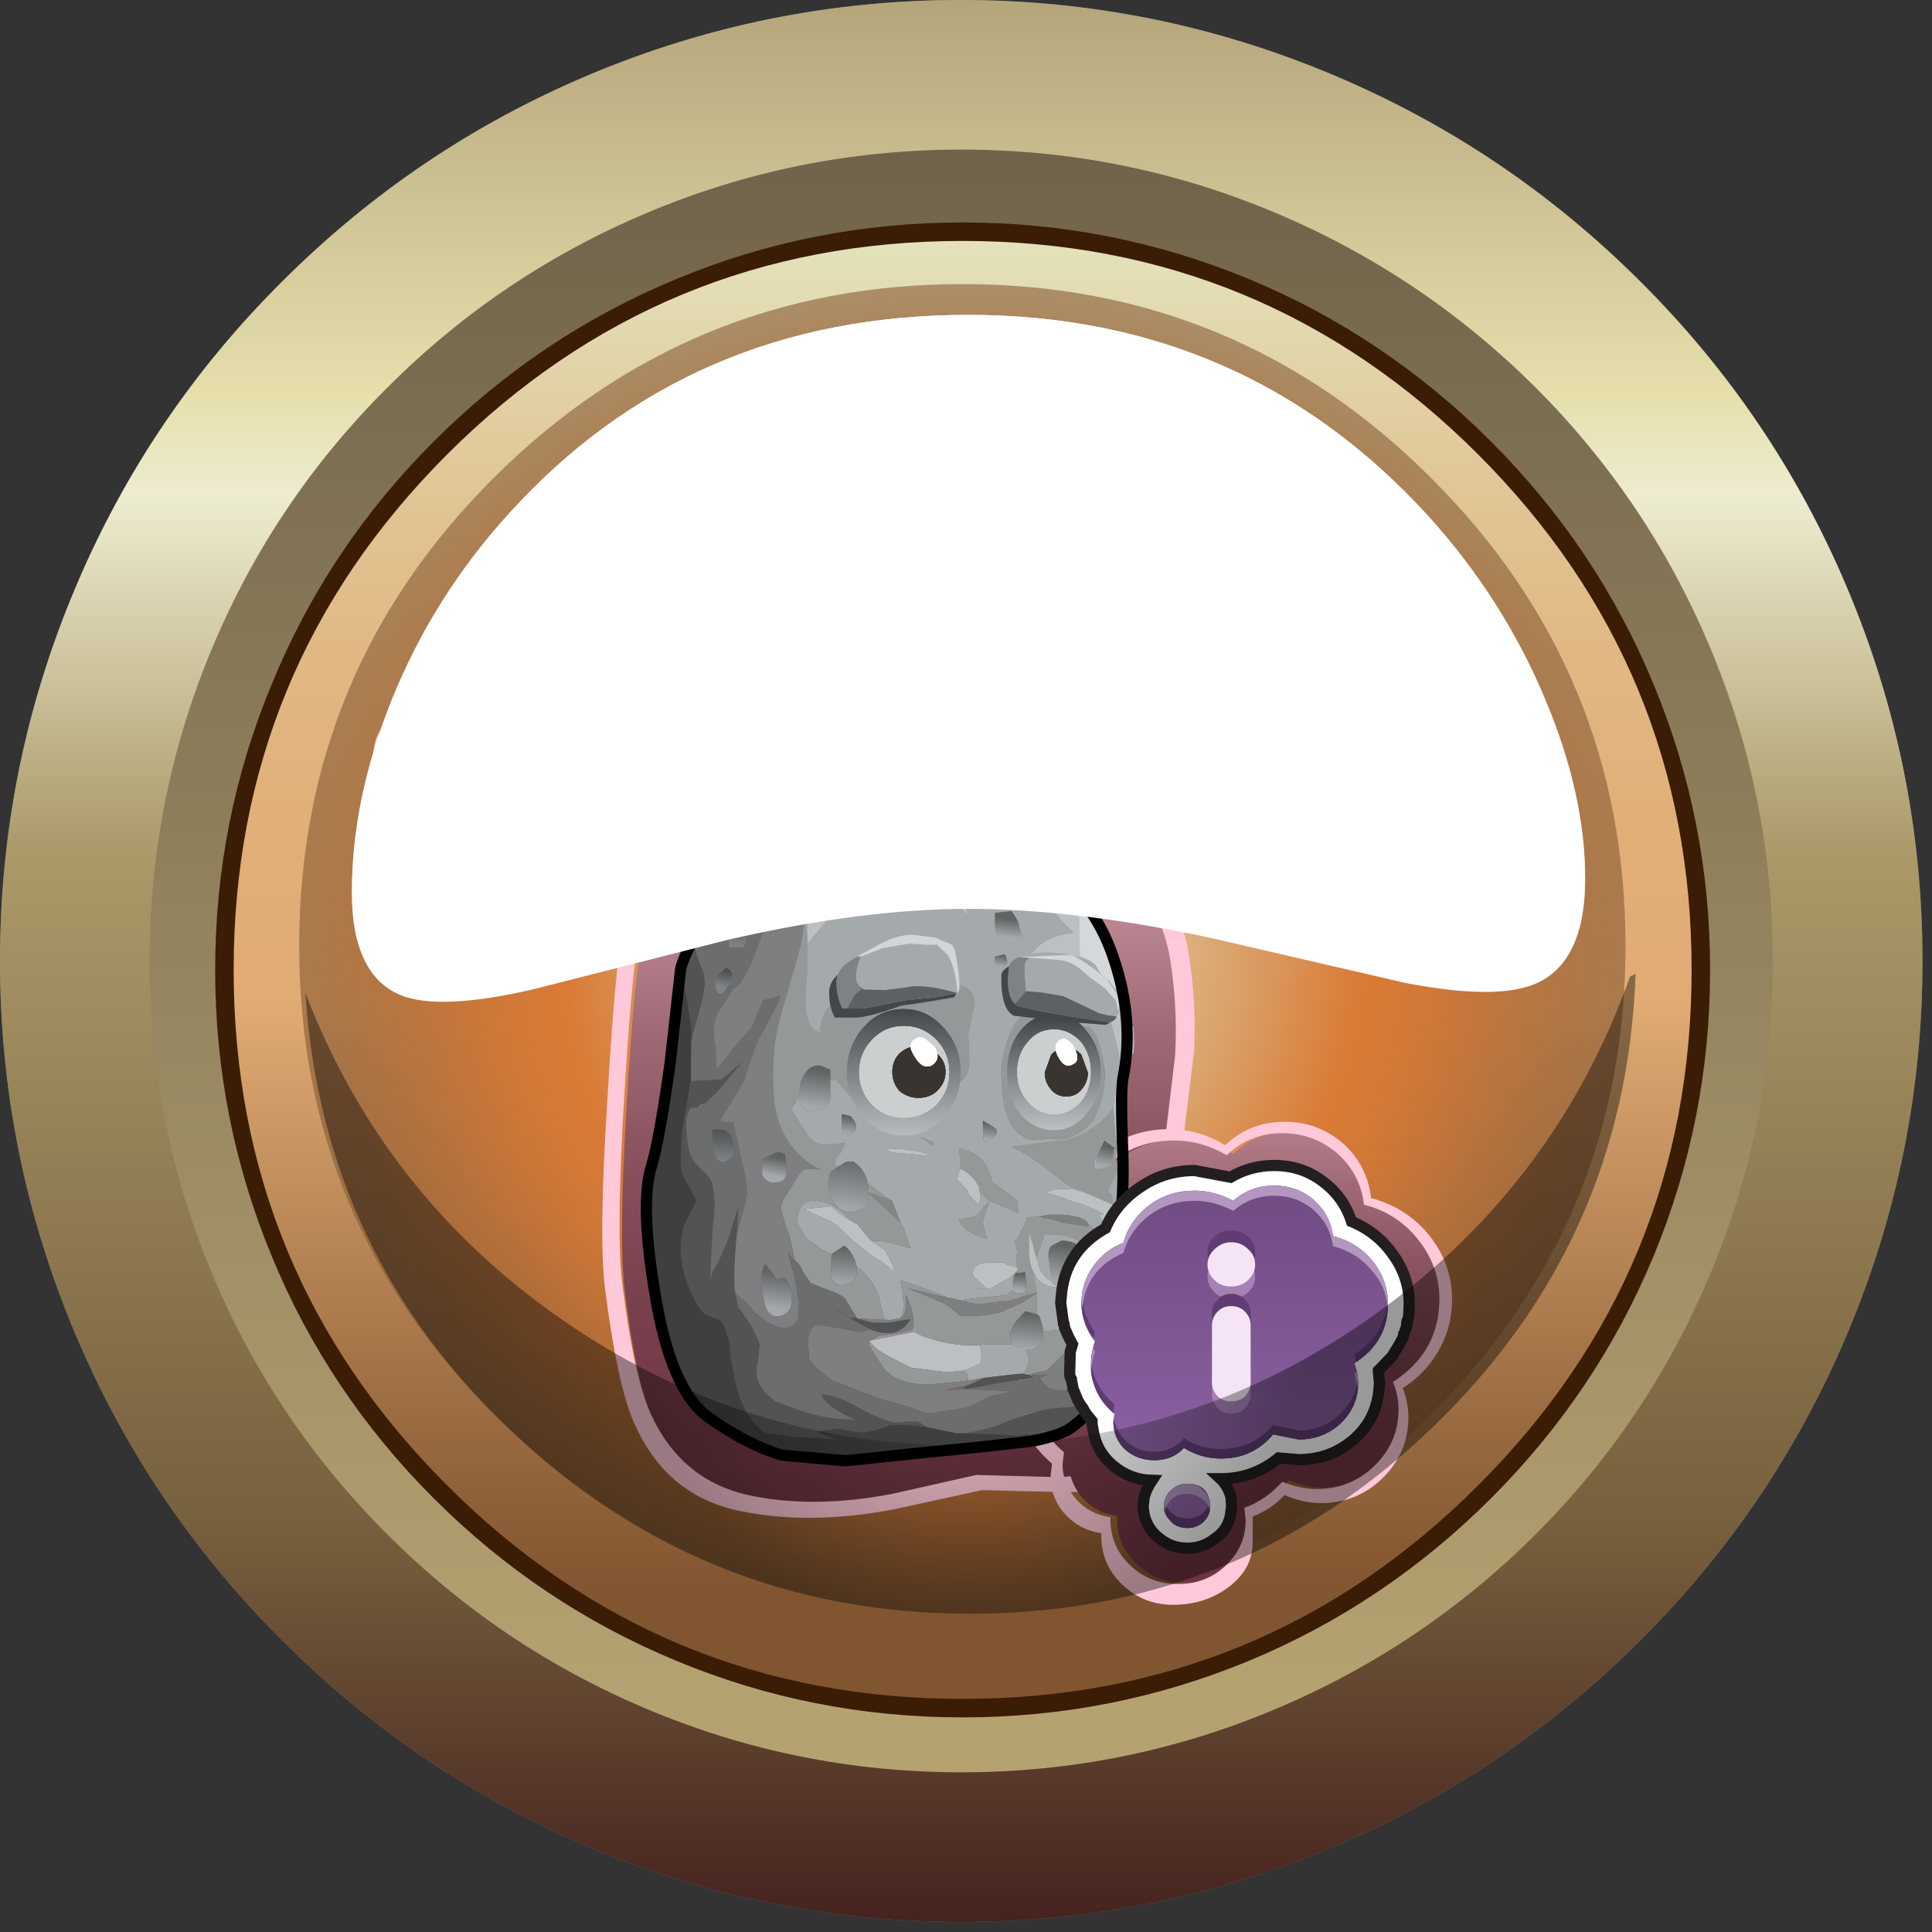 <?xml version="1.0" encoding="UTF-8" standalone="no"?>
<svg xmlns:xlink="http://www.w3.org/1999/xlink" height="172.4px" width="172.4px" xmlns="http://www.w3.org/2000/svg">
  <rect width="100%" height="100%" fill="#333333" stroke="none"/>
  <g transform="matrix(1.0, 0.0, 0.0, 1.0, 0.0, 0.0)">
    <use height="171.5" transform="matrix(1.0, 0.0, 0.0, 1.0, 0.0, 0.0)" width="171.55" xlink:href="#shape0"/>
    <use height="133.4" transform="matrix(1.0, 0.0, 0.0, 1.0, 19.2, 19.85)" width="133.4" xlink:href="#shape1"/>
    <use height="118.15" transform="matrix(1.0, 0.0, 0.0, 1.0, 26.7, 25.35)" width="118.35" xlink:href="#sprite0"/>
    <use height="132.4" transform="matrix(1.0, 0.0, 0.0, 1.0, 20.3, 18.65)" width="128.6" xlink:href="#shape3"/>
    <use height="11.05" transform="matrix(0.972, 0.0, 0.0, 1.0, 35.25, 65.85)" width="103.6" xlink:href="#sprite1"/>
    <use height="67.7" transform="matrix(1.019, 0.0, 0.0, 0.968, 55.5, 69.15)" width="48.7" xlink:href="#sprite2"/>
    <use height="70.65" transform="matrix(1.019, 0.0, 0.0, 0.968, 53.75, 67.05)" width="51.85" xlink:href="#sprite3"/>
    <use height="33.7" transform="matrix(1.257, 0.0, 0.0, 1.194, 91.5, 101.0)" width="29.85" xlink:href="#sprite4"/>
    <use height="36.1" transform="matrix(1.257, 0.0, 0.0, 1.194, 89.6, 100.1)" width="31.8" xlink:href="#sprite5"/>
    <use height="59.3" transform="matrix(1.0, 0.0, 0.0, 1.0, 57.85, 71.55)" width="43.4" xlink:href="#shape9"/>
    <use height="8.5" transform="matrix(1.283, 0.0, 0.0, 1.219, 89.88, 90.47)" width="6.5" xlink:href="#shape10"/>
    <use height="3.55" transform="matrix(1.283, 0.0, 0.0, 1.219, 93.225, 93.517)" width="3.0" xlink:href="#shape11"/>
    <use height="1.95" transform="matrix(1.283, 0.0, 0.0, 1.219, 94.188, 92.681)" width="1.5" xlink:href="#shape12"/>
    <use height="9.25" transform="matrix(1.283, 0.0, 0.0, 1.219, 75.582, 90.044)" width="7.9" xlink:href="#shape13"/>
    <use height="3.8" transform="matrix(1.283, 0.0, 0.0, 1.219, 79.626, 93.334)" width="3.7" xlink:href="#shape14"/>
    <use height="2.15" transform="matrix(1.283, 0.0, 0.0, 1.219, 81.231, 92.559)" width="1.9" xlink:href="#shape15"/>
    <use height="67.75" transform="matrix(1.0, 0.0, 0.0, 1.0, 57.2, 70.9)" width="70.0" xlink:href="#shape16"/>
    <use height="26.35" transform="matrix(1.0, 0.0, 0.0, 1.0, 50.15, 40.0)" width="9.95" xlink:href="#sprite6"/>
    <use height="27.0" transform="matrix(1.0, 0.0, 0.0, 1.0, 63.8, 40.0)" width="19.05" xlink:href="#sprite8"/>
    <use height="27.0" transform="matrix(1.0, 0.0, 0.0, 1.0, 103.8, 40.0)" width="18.05" xlink:href="#sprite10"/>
    <use height="27.0" transform="matrix(1.0, 0.0, 0.0, 1.0, 83.8, 40.0)" width="19.05" xlink:href="#sprite8"/>
    <use height="57.1" transform="matrix(1.0, 0.0, 0.0, 1.0, 27.25, 86.9)" width="118.7" xlink:href="#sprite12"/>
    <use height="55.75" transform="matrix(1.0, 0.0, 0.0, 1.0, 31.4, 28.1)" width="110.05" xlink:href="#sprite13"/>
    <use height="61.3" transform="matrix(1.0, 0.0, 0.0, 1.0, 31.4, 28.1)" width="110.05" xlink:href="#sprite14"/>
  </g>
  <defs>
    <g id="shape0" transform="matrix(1.0, 0.0, 0.0, 1.0, 0.0, 0.0)">
      <path d="M85.75 0.0 Q103.15 0.0 119.1 6.75 134.5 13.25 146.4 25.15 158.3 37.0 164.8 52.4 171.55 68.35 171.55 85.75 171.55 103.15 164.8 119.1 158.3 134.5 146.4 146.35 134.5 158.25 119.1 164.75 103.15 171.5 85.75 171.5 68.35 171.5 52.4 164.75 37.05 158.25 25.15 146.35 13.25 134.5 6.75 119.1 0.0 103.15 0.0 85.75 0.0 68.35 6.75 52.4 13.25 37.0 25.15 25.15 37.05 13.25 52.4 6.75 68.35 0.0 85.75 0.0" fill="#6b757b" fill-rule="evenodd" stroke="none"/>
      <path d="M85.75 0.0 Q103.15 0.0 119.1 6.75 134.5 13.25 146.4 25.15 158.3 37.0 164.8 52.4 171.55 68.35 171.55 85.75 171.55 103.15 164.8 119.1 158.3 134.5 146.4 146.35 134.5 158.25 119.1 164.75 103.15 171.5 85.75 171.5 68.35 171.5 52.4 164.75 37.05 158.25 25.15 146.35 13.25 134.5 6.75 119.1 0.0 103.15 0.0 85.75 0.0 68.35 6.75 52.4 13.25 37.0 25.15 25.15 37.05 13.25 52.4 6.75 68.35 0.0 85.75 0.0" fill="url(#gradient0)" fill-rule="evenodd" stroke="none"/>
      <path d="M57.6 19.05 Q71.05 13.35 85.8 13.35 100.5 13.35 113.95 19.05 126.95 24.55 137.0 34.55 147.0 44.55 152.5 57.55 158.2 71.0 158.2 85.75 158.2 100.5 152.5 113.95 147.0 126.95 137.0 136.95 126.95 146.95 113.95 152.45 100.5 158.15 85.8 158.15 71.05 158.15 57.6 152.45 44.6 146.95 34.6 136.95 24.55 126.95 19.05 113.95 13.35 100.5 13.35 85.75 13.35 71.0 19.05 57.55 24.55 44.55 34.6 34.55 44.6 24.55 57.6 19.05" fill="url(#gradient1)" fill-rule="evenodd" stroke="none"/>
    </g>
    <linearGradient gradientTransform="matrix(0.0, -0.105, -0.105, 0.0, 85.75, 85.75)" gradientUnits="userSpaceOnUse" id="gradient0" spreadMethod="pad" x1="-819.2" x2="819.2">
      <stop offset="0.004" stop-color="#46231f"/>
      <stop offset="0.208" stop-color="#77603d"/>
      <stop offset="0.557" stop-color="#ab9969"/>
      <stop offset="0.741" stop-color="#eeecd0"/>
      <stop offset="0.792" stop-color="#e6e0ad"/>
      <stop offset="1.0" stop-color="#b4a47a"/>
    </linearGradient>
    <linearGradient gradientTransform="matrix(0.0, -0.088, -0.088, 0.0, 85.75, 85.75)" gradientUnits="userSpaceOnUse" id="gradient1" spreadMethod="pad" x1="-819.2" x2="819.2">
      <stop offset="0.043" stop-color="#b5a271"/>
      <stop offset="1.0" stop-color="#70634a"/>
    </linearGradient>
    <g id="shape1" transform="matrix(1.0, 0.0, 0.0, 1.0, 0.0, 0.0)">
      <path d="M0.8 66.7 Q0.8 39.45 20.1 20.15 39.45 0.8 66.7 0.8 93.9 0.8 113.25 20.15 132.55 39.45 132.55 66.7 132.55 93.95 113.25 113.3 93.95 132.6 66.7 132.6 39.45 132.6 20.1 113.3 0.8 93.95 0.8 66.7" fill="url(#gradient2)" fill-rule="evenodd" stroke="none"/>
      <path d="M1.65 66.7 Q1.65 93.65 20.7 112.7 39.75 131.75 66.7 131.75 93.65 131.75 112.7 112.7 131.75 93.65 131.75 66.7 131.75 39.75 112.7 20.7 93.65 1.65 66.7 1.65 39.75 1.65 20.7 20.7 1.65 39.75 1.65 66.7 M5.05 41.2 Q10.05 29.0 19.5 19.55 28.95 10.1 41.15 5.05 53.3 0.0 66.7 0.0 80.05 0.0 92.25 5.05 104.4 10.1 113.85 19.55 123.3 29.0 128.35 41.2 133.4 53.35 133.4 66.7 133.4 80.05 128.35 92.25 123.3 104.4 113.85 113.85 104.4 123.3 92.25 128.35 80.05 133.4 66.7 133.4 53.3 133.4 41.15 128.35 28.95 123.3 19.5 113.85 10.05 104.4 5.05 92.25 0.0 80.05 0.0 66.7 0.0 53.35 5.05 41.2" fill="#3b1c05" fill-rule="evenodd" stroke="none"/>
    </g>
    <linearGradient gradientTransform="matrix(0.0, -0.08, -0.08, 0.0, 66.7, 66.7)" gradientUnits="userSpaceOnUse" id="gradient2" spreadMethod="pad" x1="-819.2" x2="819.2">
      <stop offset="0.075" stop-color="#815530"/>
      <stop offset="0.192" stop-color="#9a6b41"/>
      <stop offset="0.443" stop-color="#d7a36d"/>
      <stop offset="0.478" stop-color="#e1ab74"/>
      <stop offset="0.596" stop-color="#e1af78"/>
      <stop offset="0.718" stop-color="#e1b884"/>
      <stop offset="0.843" stop-color="#e1c899"/>
      <stop offset="0.973" stop-color="#e3deb6"/>
      <stop offset="1.0" stop-color="#e3e3bd"/>
    </linearGradient>
    <g id="sprite0" transform="matrix(1.0, 0.0, 0.0, 1.0, 0.0, 0.0)">
      <use height="118.15" transform="matrix(1.0, 0.0, 0.0, 1.0, 0.0, 0.0)" width="118.35" xlink:href="#shape2"/>
    </g>
    <g id="shape2" transform="matrix(1.0, 0.0, 0.0, 1.0, 0.0, 0.0)">
      <path d="M118.35 59.05 Q118.35 83.55 101.0 100.85 83.7 118.15 59.2 118.15 34.7 118.15 17.35 100.85 0.0 83.55 0.0 59.05 0.0 34.6 17.35 17.3 34.7 0.0 59.2 0.0 83.7 0.0 101.0 17.3 118.35 34.6 118.35 59.05" fill="url(#gradient3)" fill-rule="evenodd" stroke="none"/>
    </g>
    <radialGradient cx="0" cy="0" gradientTransform="matrix(0.072, 0.0, 0.0, -0.072, 59.2, 59.05)" gradientUnits="userSpaceOnUse" id="gradient3" r="819.2" spreadMethod="pad">
      <stop offset="0.0" stop-color="#e3e3bd"/>
      <stop offset="0.082" stop-color="#e2dbb3"/>
      <stop offset="0.224" stop-color="#dec697"/>
      <stop offset="0.408" stop-color="#daa36b"/>
      <stop offset="0.608" stop-color="#d97a35"/>
      <stop offset="0.675" stop-color="#d37835" stop-opacity="0.973"/>
      <stop offset="0.761" stop-color="#c47134" stop-opacity="0.898"/>
      <stop offset="0.867" stop-color="#ab6732" stop-opacity="0.78"/>
      <stop offset="0.976" stop-color="#895931" stop-opacity="0.616"/>
      <stop offset="1.0" stop-color="#815530" stop-opacity="0.576"/>
    </radialGradient>
    <g id="shape3" transform="matrix(1.0, 0.0, 0.0, 1.0, -20.3, -18.65)">
      <path d="M130.3 63.65 Q129.5 63.0 128.25 63.0 L128.15 63.0 126.5 63.4 126.45 63.45 Q125.55 64.0 125.05 64.9 124.6 65.85 124.65 66.95 L124.7 68.25 123.65 69.05 Q121.9 70.45 122.3 72.8 122.55 73.95 123.4 74.8 L124.95 75.7 126.2 76.0 126.6 77.25 Q126.9 78.1 127.6 78.8 128.5 79.6 129.65 79.75 L130.2 79.75 131.75 79.35 131.8 79.3 133.15 78.05 133.85 76.95 135.15 76.9 Q136.2 76.85 137.05 76.3 137.95 75.7 138.35 74.75 139.3 72.55 137.85 70.8 L137.05 69.75 137.4 68.45 Q137.7 67.45 137.4 66.4 137.15 65.35 136.4 64.65 135.25 63.55 133.75 63.65 L132.6 63.9 131.4 64.4 130.3 63.65 M131.45 64.1 L132.5 63.65 133.75 63.4 Q135.35 63.3 136.55 64.45 137.35 65.25 137.7 66.35 138.0 67.45 137.65 68.55 L137.3 69.7 138.05 70.65 Q138.75 71.5 138.9 72.65 139.05 73.8 138.55 74.85 137.55 77.05 135.15 77.15 L133.95 77.2 133.3 78.2 131.9 79.55 131.85 79.55 Q131.15 80.0 130.2 80.0 L130.05 80.05 129.6 80.0 Q128.3 79.85 127.45 78.95 126.65 78.2 126.4 77.35 L126.0 76.25 124.85 75.9 Q123.9 75.65 123.25 75.0 122.4 74.15 122.05 72.85 121.6 70.4 123.5 68.85 L124.45 68.15 124.4 66.95 Q124.25 64.5 126.4 63.25 L126.45 63.2 128.15 62.75 Q129.4 62.65 130.45 63.45 L131.45 64.1 M39.7 64.1 L40.6 63.45 Q41.7 62.65 43.0 62.75 43.95 62.75 44.7 63.2 L44.75 63.25 Q46.9 64.5 46.75 66.95 L46.7 68.15 47.55 68.85 Q49.5 70.35 49.05 72.85 48.8 74.1 47.85 75.0 47.15 75.7 46.2 75.9 L45.1 76.25 44.7 77.35 Q44.4 78.3 43.7 78.95 42.8 79.85 41.5 80.0 L41.05 80.05 40.9 80.0 39.25 79.55 39.2 79.55 Q38.45 79.15 37.75 78.2 L37.1 77.2 35.95 77.15 Q34.85 77.1 33.9 76.5 33.0 75.85 32.55 74.85 32.05 73.8 32.2 72.65 32.35 71.5 33.05 70.65 L33.75 69.7 33.5 68.55 Q33.15 67.45 33.45 66.35 33.7 65.25 34.55 64.45 35.7 63.3 37.35 63.4 L38.6 63.65 39.7 64.1 M38.5 63.9 L37.35 63.65 Q35.85 63.55 34.75 64.65 33.95 65.35 33.65 66.4 33.4 67.45 33.65 68.45 L34.05 69.75 33.25 70.8 Q31.85 72.6 32.75 74.75 33.2 75.7 34.05 76.3 34.95 76.85 35.95 76.9 L37.25 76.95 38.0 78.05 Q38.4 78.8 39.3 79.3 L39.3 79.35 Q40.1 79.75 40.9 79.75 L41.5 79.75 Q42.6 79.6 43.55 78.8 L44.5 77.25 44.9 76.0 46.15 75.7 Q47.1 75.4 47.7 74.8 48.6 73.95 48.8 72.8 49.2 70.5 47.4 69.05 L46.4 68.25 46.5 66.95 Q46.6 64.55 44.65 63.45 L44.55 63.4 43.0 63.0 Q41.8 62.95 40.75 63.65 L39.7 64.4 38.5 63.9" fill="#ffffff" fill-opacity="0.8" fill-rule="evenodd" stroke="none"/>
      <path d="M130.3 63.65 L131.4 64.4 132.6 63.9 133.75 63.65 Q135.25 63.55 136.4 64.65 137.15 65.35 137.4 66.4 137.7 67.45 137.4 68.45 L137.05 69.75 137.85 70.8 Q139.3 72.55 138.35 74.75 137.95 75.7 137.05 76.3 136.2 76.85 135.15 76.9 L133.85 76.95 133.15 78.05 131.8 79.3 131.75 79.35 130.2 79.75 129.65 79.75 Q128.5 79.6 127.6 78.8 126.9 78.1 126.6 77.25 L126.2 76.0 124.95 75.7 123.4 74.8 Q122.55 73.95 122.3 72.8 121.9 70.45 123.65 69.05 L124.7 68.25 124.65 66.95 Q124.6 65.85 125.05 64.9 125.55 64.0 126.45 63.45 L126.5 63.4 128.15 63.0 128.25 63.0 Q129.5 63.0 130.3 63.65 M127.45 65.3 Q126.6 65.75 126.6 66.8 L126.75 69.25 124.9 70.7 Q124.15 71.3 124.3 72.35 L124.75 73.3 125.45 73.65 127.75 74.3 128.5 76.55 128.95 77.25 129.9 77.7 Q130.85 77.8 131.45 76.95 L132.7 74.9 135.05 74.85 Q136.1 74.75 136.5 73.85 136.9 72.95 136.3 72.1 L134.85 70.2 135.45 67.9 Q135.8 66.9 135.05 66.2 134.35 65.5 133.3 65.85 L131.15 66.7 129.2 65.35 127.45 65.3" fill="url(#gradient4)" fill-rule="evenodd" stroke="none"/>
      <path d="M127.85 65.95 Q127.4 66.2 127.4 66.8 L127.55 69.6 125.35 71.35 Q124.9 71.7 125.0 72.2 L125.3 72.7 125.65 72.9 128.3 73.65 129.25 76.3 129.5 76.65 129.95 76.9 Q130.5 77.0 130.8 76.5 L132.3 74.1 135.05 74.05 135.8 73.55 Q136.05 73.0 135.7 72.6 L133.95 70.4 134.75 67.65 Q134.9 67.15 134.5 66.75 134.05 66.4 133.6 66.6 L131.05 67.6 128.75 66.0 127.85 65.95 M127.45 65.3 L129.2 65.35 131.15 66.7 133.3 65.85 Q134.35 65.5 135.05 66.2 135.8 66.9 135.45 67.9 L134.85 70.2 136.3 72.1 Q136.9 72.95 136.5 73.85 136.1 74.75 135.05 74.85 L132.7 74.9 131.45 76.95 Q130.85 77.8 129.9 77.7 L128.95 77.25 128.5 76.55 127.75 74.3 125.45 73.65 124.75 73.3 124.3 72.35 Q124.15 71.3 124.9 70.7 L126.75 69.25 126.6 66.8 Q126.6 65.75 127.45 65.3 M35.6 67.9 Q35.35 66.85 36.1 66.2 36.8 65.5 37.8 65.85 L40.0 66.7 41.95 65.35 43.65 65.3 Q44.55 65.8 44.45 66.8 L44.35 69.25 46.2 70.7 Q47.0 71.35 46.85 72.35 L46.3 73.3 45.65 73.65 43.4 74.3 42.55 76.55 42.15 77.25 Q41.8 77.65 41.25 77.7 40.2 77.8 39.7 76.95 L38.4 74.9 36.0 74.85 Q35.05 74.75 34.6 73.85 34.2 72.85 34.85 72.1 L36.3 70.2 35.6 67.9 M36.6 66.75 Q36.25 67.1 36.35 67.65 L37.1 70.4 35.4 72.6 Q35.1 72.95 35.3 73.55 35.5 74.05 36.05 74.05 L38.8 74.1 40.35 76.5 Q40.55 77.0 41.15 76.9 L41.65 76.65 41.9 76.3 42.75 73.65 45.45 72.9 45.8 72.7 46.05 72.2 Q46.2 71.7 45.75 71.35 L43.6 69.6 43.75 66.8 Q43.75 66.2 43.3 65.95 L42.35 66.0 40.1 67.6 37.5 66.6 Q37.1 66.35 36.6 66.75" fill="#000000" fill-opacity="0.878" fill-rule="evenodd" stroke="none"/>
      <path d="M38.5 63.9 L39.7 64.4 40.75 63.65 Q41.8 62.95 43.0 63.0 L44.55 63.4 44.65 63.45 Q46.6 64.55 46.5 66.95 L46.4 68.25 47.4 69.05 Q49.2 70.5 48.8 72.8 48.6 73.95 47.7 74.8 47.1 75.4 46.15 75.7 L44.9 76.0 44.5 77.25 43.55 78.8 Q42.6 79.6 41.5 79.75 L40.9 79.75 Q40.1 79.75 39.3 79.35 L39.3 79.3 Q38.4 78.8 38.0 78.05 L37.25 76.95 35.95 76.9 Q34.95 76.85 34.05 76.3 33.2 75.7 32.75 74.75 31.85 72.6 33.25 70.8 L34.05 69.75 33.65 68.45 Q33.4 67.45 33.65 66.4 33.95 65.35 34.75 64.65 35.85 63.55 37.35 63.65 L38.5 63.9 M35.6 67.9 L36.3 70.2 34.85 72.1 Q34.2 72.85 34.6 73.85 35.05 74.75 36.0 74.85 L38.4 74.9 39.7 76.95 Q40.2 77.8 41.25 77.7 41.8 77.65 42.15 77.25 L42.55 76.55 43.4 74.3 45.65 73.65 46.3 73.3 46.85 72.35 Q47.0 71.35 46.2 70.7 L44.35 69.25 44.45 66.8 Q44.55 65.8 43.65 65.3 L41.95 65.35 40.0 66.7 37.8 65.85 Q36.8 65.5 36.1 66.2 35.35 66.85 35.6 67.9" fill="url(#gradient5)" fill-rule="evenodd" stroke="none"/>
      <path d="M148.9 84.85 Q148.9 112.25 130.05 131.65 111.2 151.05 84.65 151.05 58.0 151.05 39.15 131.65 20.3 112.25 20.3 84.85 20.3 57.45 39.15 38.05 58.0 18.65 84.65 18.65 111.2 18.65 130.05 38.05 148.9 57.45 148.9 84.85" fill="#ffffff" fill-opacity="0.0" fill-rule="evenodd" stroke="none"/>
    </g>
    <linearGradient gradientTransform="matrix(-0.005, -0.008, -0.007, 0.005, 130.45, 70.6)" gradientUnits="userSpaceOnUse" id="gradient4" spreadMethod="pad" x1="-819.2" x2="819.2">
      <stop offset="0.075" stop-color="#000000" stop-opacity="0.529"/>
      <stop offset="0.965" stop-color="#000000" stop-opacity="0.102"/>
    </linearGradient>
    <linearGradient gradientTransform="matrix(0.005, -0.009, -0.009, -0.005, 40.7, 70.7)" gradientUnits="userSpaceOnUse" id="gradient5" spreadMethod="pad" x1="-819.2" x2="819.2">
      <stop offset="0.075" stop-color="#000000" stop-opacity="0.529"/>
      <stop offset="0.965" stop-color="#000000" stop-opacity="0.102"/>
    </linearGradient>
    <g id="sprite1" transform="matrix(1.0, 0.0, 0.0, 1.0, 0.0, 0.0)">
      <use height="11.05" transform="matrix(1.0, 0.0, 0.0, 1.0, 0.0, 0.0)" width="103.6" xlink:href="#shape4"/>
    </g>
    <g id="shape4" transform="matrix(1.0, 0.0, 0.0, 1.0, 0.0, 0.0)">
      <path d="M93.05 7.05 L92.7 6.85 92.4 6.35 Q92.3 5.85 92.75 5.5 L95.0 3.75 94.85 0.95 Q94.85 0.35 95.3 0.1 L96.25 0.15 98.6 1.75 101.25 0.75 102.15 0.9 102.25 1.1 101.75 1.15 99.15 2.15 96.8 0.55 95.85 0.5 Q95.3 0.75 95.4 1.35 L95.55 4.15 93.3 5.9 Q92.85 6.25 92.95 6.75 L93.1 7.05 93.05 7.05 M10.5 7.05 L10.6 6.75 Q10.75 6.25 10.3 5.9 L8.05 4.15 8.2 1.35 Q8.2 0.75 7.75 0.5 L6.8 0.55 4.45 2.15 1.8 1.15 1.3 1.1 1.4 0.9 2.35 0.75 5.0 1.75 7.35 0.15 8.3 0.1 Q8.75 0.35 8.75 0.95 L8.6 3.75 10.85 5.5 Q11.3 5.85 11.15 6.35 L10.9 6.85 10.5 7.05" fill="#fee83f" fill-rule="evenodd" stroke="none"/>
      <path d="M93.05 7.05 L93.1 7.05 92.95 6.75 Q92.85 6.25 93.3 5.9 L95.55 4.15 95.4 1.35 Q95.3 0.75 95.85 0.5 L96.8 0.55 99.15 2.15 101.75 1.15 102.25 1.1 102.15 0.9 Q102.55 1.3 102.4 1.8 L101.6 4.55 103.4 6.75 Q103.75 7.15 103.5 7.7 L102.75 8.2 99.9 8.25 98.35 10.65 Q98.05 11.15 97.5 11.05 L97.0 10.8 96.75 10.45 95.8 7.8 93.05 7.05" fill="url(#gradient6)" fill-rule="evenodd" stroke="none"/>
      <path d="M1.4 0.9 L1.3 1.1 1.8 1.15 4.45 2.15 6.8 0.55 7.75 0.5 Q8.2 0.75 8.2 1.35 L8.05 4.15 10.3 5.9 Q10.75 6.25 10.6 6.75 L10.5 7.05 7.75 7.8 6.85 10.45 6.6 10.8 6.1 11.05 Q5.5 11.15 5.25 10.65 L3.7 8.25 0.85 8.2 Q0.3 8.2 0.05 7.7 -0.15 7.1 0.2 6.75 L1.95 4.55 1.15 1.8 Q1.05 1.25 1.4 0.9" fill="url(#gradient7)" fill-rule="evenodd" stroke="none"/>
    </g>
    <linearGradient gradientTransform="matrix(-0.006, -0.003, 0.003, -0.006, 97.95, 4.85)" gradientUnits="userSpaceOnUse" id="gradient6" spreadMethod="pad" x1="-819.2" x2="819.2">
      <stop offset="0.0" stop-color="#d4be15"/>
      <stop offset="1.0" stop-color="#fde73e"/>
    </linearGradient>
    <linearGradient gradientTransform="matrix(0.003, -0.006, -0.006, -0.003, 5.65, 4.85)" gradientUnits="userSpaceOnUse" id="gradient7" spreadMethod="pad" x1="-819.2" x2="819.2">
      <stop offset="0.0" stop-color="#d4be15"/>
      <stop offset="1.0" stop-color="#fde73e"/>
    </linearGradient>
    <g id="sprite2" transform="matrix(1.0, 0.0, 0.0, 1.0, 0.0, 0.0)">
      <use height="67.7" transform="matrix(1.0, 0.0, 0.0, 1.0, 0.0, 0.0)" width="48.7" xlink:href="#shape5"/>
    </g>
    <g id="shape5" transform="matrix(1.0, 0.0, 0.0, 1.0, 0.0, 0.0)">
      <path d="M44.65 9.45 Q47.6 13.4 48.25 17.85 48.9 22.3 48.65 26.6 L47.9 33.2 Q47.65 35.2 48.55 48.0 49.05 60.35 46.75 62.7 44.35 65.1 38.4 65.4 L31.25 65.2 23.85 66.95 Q16.9 68.35 11.25 67.05 5.15 65.6 2.55 59.1 1.2 55.65 0.25 47.55 -0.3 42.95 0.4 30.6 1.0 20.05 1.55 16.55 1.95 14.05 6.9 7.4 12.0 0.6 14.05 0.2 18.25 -0.6 28.75 1.65 38.45 3.7 40.25 5.05 42.7 6.85 44.65 9.45" fill="url(#gradient8)" fill-rule="evenodd" stroke="none"/>
    </g>
    <linearGradient gradientTransform="matrix(0.0, -0.053, -0.053, 0.0, 24.35, 35.35)" gradientUnits="userSpaceOnUse" id="gradient8" spreadMethod="pad" x1="-819.2" x2="819.2">
      <stop offset="0.008" stop-color="#6e3441"/>
      <stop offset="0.204" stop-color="#713744"/>
      <stop offset="0.361" stop-color="#7a414e"/>
      <stop offset="0.502" stop-color="#8a525f"/>
      <stop offset="0.635" stop-color="#9f6a76"/>
      <stop offset="0.765" stop-color="#bc8894"/>
      <stop offset="0.886" stop-color="#deadb8"/>
      <stop offset="0.984" stop-color="#ffd1dc"/>
    </linearGradient>
    <g id="sprite3" transform="matrix(1.0, 0.0, 0.0, 1.0, 0.0, 0.0)">
      <use height="70.65" transform="matrix(1.0, 0.0, 0.0, 1.0, 0.0, 0.0)" width="51.85" xlink:href="#shape6"/>
    </g>
    <g id="shape6" transform="matrix(1.0, 0.0, 0.0, 1.0, 0.0, 0.0)">
      <path d="M49.4 34.7 L50.15 28.1 Q50.4 23.8 49.75 19.35 49.1 14.9 46.15 10.95 44.2 8.35 41.75 6.55 39.95 5.2 30.25 3.15 19.75 0.9 15.55 1.7 13.5 2.1 8.4 8.9 3.45 15.55 3.05 18.05 2.5 21.55 1.9 32.1 1.2 44.45 1.75 49.05 2.7 57.15 4.05 60.6 6.65 67.1 12.75 68.55 18.4 69.85 25.35 68.45 L32.75 66.7 39.9 66.9 Q45.85 66.6 48.25 64.2 50.55 61.85 50.05 49.5 49.15 36.7 49.4 34.7 M42.85 5.25 Q45.45 7.15 47.5 9.85 50.65 14.0 51.35 18.65 52.05 23.3 51.8 27.8 L51.0 34.65 Q50.75 36.75 51.75 50.15 52.25 63.05 49.75 65.45 47.2 68.0 40.9 68.3 L33.25 68.1 25.4 69.9 Q18.0 71.35 11.95 70.0 5.45 68.55 2.7 61.7 1.3 58.25 0.25 49.65 -0.35 44.85 0.45 31.95 1.05 21.1 1.65 17.25 2.1 14.65 7.4 7.7 12.8 0.6 14.95 0.2 19.45 -0.6 30.55 1.7 40.9 3.85 42.85 5.25" fill="#ffc9d9" fill-rule="evenodd" stroke="none"/>
    </g>
    <g id="sprite4" transform="matrix(1.0, 0.0, 0.0, 1.0, 0.0, 0.0)">
      <use height="33.7" transform="matrix(1.0, 0.0, 0.0, 1.0, 0.0, 0.0)" width="29.85" xlink:href="#shape7"/>
    </g>
    <g id="shape7" transform="matrix(1.0, 0.0, 0.0, 1.0, 0.0, 0.0)">
      <path d="M29.85 12.4 Q29.85 16.35 26.55 18.6 26.95 19.55 26.95 20.65 26.95 23.1 25.25 24.85 23.55 26.6 21.1 26.6 20.0 26.6 18.7 26.05 17.5 27.45 16.0 28.0 L16.1 28.9 Q16.1 30.9 14.7 32.3 13.3 33.7 11.3 33.7 9.3 33.7 7.9 32.3 6.5 30.9 6.5 28.9 L6.5 28.7 Q5.05 28.5 4.1 27.4 3.1 26.25 3.1 24.75 L3.2 23.85 Q0.85 21.75 0.85 18.7 0.85 17.6 1.35 16.25 0.0 14.5 0.0 12.25 0.0 10.2 1.15 8.45 2.25 6.8 4.05 6.0 4.7 3.6 6.6 2.1 8.5 0.55 11.0 0.55 13.0 0.55 14.75 1.65 16.4 0.0 18.7 0.0 20.95 0.0 22.65 1.55 24.25 3.1 24.5 5.35 26.8 5.95 28.3 7.9 29.85 9.9 29.85 12.4" fill="url(#gradient9)" fill-rule="evenodd" stroke="none"/>
    </g>
    <linearGradient gradientTransform="matrix(0.0, -0.029, -0.029, 0.0, 14.95, 10.5)" gradientUnits="userSpaceOnUse" id="gradient9" spreadMethod="pad" x1="-819.2" x2="819.2">
      <stop offset="0.008" stop-color="#6e3441"/>
      <stop offset="0.204" stop-color="#713744"/>
      <stop offset="0.361" stop-color="#7a414e"/>
      <stop offset="0.502" stop-color="#8a525f"/>
      <stop offset="0.635" stop-color="#9f6a76"/>
      <stop offset="0.765" stop-color="#bc8894"/>
      <stop offset="0.886" stop-color="#deadb8"/>
      <stop offset="0.984" stop-color="#ffd1dc"/>
    </linearGradient>
    <g id="sprite5" transform="matrix(1.0, 0.0, 0.0, 1.0, 0.0, 0.0)">
      <use height="36.1" transform="matrix(1.0, 0.0, 0.0, 1.0, 0.0, 0.0)" width="31.8" xlink:href="#shape8"/>
    </g>
    <g id="shape8" transform="matrix(1.0, 0.0, 0.0, 1.0, 0.0, 0.0)">
      <path d="M29.35 8.75 Q27.85 6.8 25.55 6.2 25.3 3.95 23.7 2.4 22.0 0.85 19.75 0.85 17.45 0.85 15.8 2.5 14.05 1.4 12.05 1.4 9.55 1.4 7.65 2.95 5.75 4.45 5.1 6.85 3.3 7.65 2.2 9.3 1.05 11.05 1.05 13.1 1.05 15.35 2.4 17.1 1.9 18.45 1.9 19.55 1.9 22.6 4.25 24.7 L4.15 25.6 Q4.15 27.1 5.15 28.25 6.1 29.35 7.55 29.55 L7.55 29.75 Q7.55 31.75 8.95 33.15 10.35 34.55 12.35 34.55 14.35 34.55 15.75 33.15 17.15 31.75 17.15 29.75 L17.05 28.85 Q18.55 28.3 19.75 26.9 21.05 27.45 22.15 27.45 24.6 27.45 26.3 25.7 28.0 23.95 28.0 21.5 28.0 20.4 27.6 19.45 30.9 17.2 30.9 13.25 30.9 10.75 29.35 8.75 M26.05 5.7 Q28.55 6.4 30.15 8.45 31.8 10.6 31.8 13.3 31.8 15.35 30.85 17.1 29.9 18.85 28.3 19.9 28.7 21.0 28.7 22.1 28.7 24.75 26.85 26.65 25.05 28.5 22.45 28.5 21.25 28.5 19.9 27.9 19.0 28.95 17.65 29.5 L17.65 31.4 Q17.65 33.45 15.9 34.8 14.25 36.1 12.0 36.1 9.9 36.1 8.4 34.6 6.9 33.1 6.9 30.95 L6.9 30.75 Q5.35 30.5 4.35 29.35 3.3 28.15 3.3 26.5 L3.4 25.55 Q0.9 23.3 0.9 20.05 0.9 18.8 1.4 17.45 0.0 15.4 0.0 13.1 0.0 10.9 1.2 9.05 2.4 7.25 4.3 6.4 5.0 3.85 7.0 2.2 9.1 0.55 11.7 0.55 13.8 0.55 15.7 1.75 17.45 0.0 19.9 0.0 22.3 0.0 24.1 1.65 25.8 3.3 26.05 5.7" fill="#ffc9d9" fill-rule="evenodd" stroke="none"/>
    </g>
    <g id="shape9" transform="matrix(1.0, 0.0, 0.0, 1.0, -57.85, -71.55)">
      <path d="M70.3 73.45 L70.95 72.85 Q71.6 72.5 72.25 72.5 74.15 72.5 74.7 74.05 L75.2 74.05 74.7 73.8 Q77.05 73.6 78.1 73.8 78.75 73.85 79.55 74.35 L80.85 75.05 86.3 76.6 91.55 78.2 93.5 79.55 95.2 81.1 95.8 81.45 96.3 81.9 96.3 84.25 96.4 85.3 97.3 85.75 97.65 86.05 Q96.7 85.35 95.1 85.25 L92.0 85.15 Q93.2 83.5 95.8 83.25 L94.75 82.2 93.85 81.05 Q92.8 80.05 90.9 79.85 L88.15 80.1 85.35 79.9 Q86.4 81.0 86.3 81.85 86.3 81.15 84.7 80.65 L82.45 80.25 79.0 80.85 Q79.05 80.7 80.0 80.45 80.7 80.15 80.65 79.75 79.4 79.75 79.6 78.35 79.65 77.4 81.65 77.5 L79.75 75.85 Q78.7 75.05 77.45 75.2 L77.3 77.8 Q77.05 79.15 75.9 80.1 L74.1 81.75 72.05 84.2 72.05 83.8 72.15 76.4 Q72.05 75.35 71.3 74.65 L70.95 74.35 70.3 73.45 M100.05 88.8 L100.15 88.9 100.95 91.55 101.15 91.6 101.2 93.3 101.15 93.9 100.95 94.2 100.6 95.5 100.6 95.8 100.45 96.45 100.25 97.9 100.25 98.1 100.05 99.85 99.7 102.25 99.7 102.5 99.5 101.05 99.35 98.7 99.6 96.45 100.0 95.15 99.8 93.9 98.95 90.45 100.05 88.8 M77.75 110.7 L78.95 111.55 Q79.95 113.2 79.75 113.6 79.35 112.95 77.95 112.15 L76.15 110.75 74.85 109.5 Q74.3 109.0 73.35 108.65 72.0 108.0 71.65 107.9 L74.2 107.65 Q74.8 108.3 76.05 109.0 L76.5 109.25 77.5 110.45 77.75 110.7 M90.7 113.4 L89.75 114.2 88.45 114.95 86.9 115.0 88.05 115.0 87.15 114.15 Q86.55 113.75 87.0 113.1 87.3 112.65 88.65 112.65 L89.45 112.65 Q89.65 112.65 89.7 112.8 L90.7 113.15 90.85 113.15 90.7 113.4 M100.65 113.5 L100.15 112.95 Q99.8 112.5 99.25 110.7 L98.1 108.4 98.5 108.35 97.9 108.0 97.7 107.9 96.0 107.25 93.5 106.45 93.45 106.4 Q93.9 106.05 95.15 106.1 L95.85 106.15 96.9 106.45 99.35 107.5 99.95 107.7 100.0 107.7 100.25 111.25 100.8 113.5 100.65 113.5 M76.55 103.4 L76.7 103.35 76.9 103.65 76.55 103.4 M78.95 102.55 L80.3 102.5 82.0 102.75 82.8 103.0 82.75 103.15 81.55 103.0 79.65 102.85 78.95 102.55 M77.75 119.6 L81.55 118.85 Q83.35 119.8 86.15 120.05 L87.45 120.05 Q87.7 121.35 87.45 121.7 L86.05 122.3 84.5 122.45 81.3 122.05 Q78.8 120.85 78.1 120.25 L77.6 119.7 77.45 119.65 77.75 119.6 M95.2 114.65 L95.4 114.7 Q93.45 115.15 92.6 114.15 L92.2 113.5 Q91.9 112.95 91.85 112.25 L91.85 110.1 92.5 112.25 92.6 112.55 Q92.75 113.5 93.5 114.15 L93.8 114.25 93.85 114.4 Q94.0 114.75 94.75 114.7 L95.2 114.65 M87.45 106.45 L87.45 107.05 87.35 107.5 87.05 107.25 86.35 106.45 86.4 106.3 85.4 105.25 85.55 104.7 85.65 104.3 85.95 104.4 Q86.75 104.85 87.35 105.85 L87.45 106.45" fill="#bdc0c2" fill-rule="evenodd" stroke="none"/>
      <path d="M97.65 86.05 L97.3 85.75 96.4 85.3 96.3 84.25 96.3 81.9 95.8 81.45 95.2 81.1 93.5 79.55 91.55 78.2 86.3 76.6 80.85 75.05 79.55 74.35 Q78.75 73.85 78.1 73.8 77.05 73.6 74.7 73.8 L75.2 74.05 74.7 74.05 Q74.15 72.5 72.25 72.5 71.6 72.5 70.95 72.85 L70.3 73.45 69.65 72.9 69.1 72.75 68.75 72.85 68.65 72.85 69.35 72.15 Q70.75 71.2 72.65 71.7 L76.9 72.75 81.95 73.45 86.5 74.45 Q87.7 74.75 89.95 75.9 L94.0 78.05 Q97.95 79.85 99.5 86.85 99.6 87.75 100.15 88.9 L100.05 88.8 98.2 86.9 97.7 86.05 97.65 86.05" fill="#d4d8db" fill-rule="evenodd" stroke="none"/>
      <path d="M71.3 74.65 Q72.05 75.35 72.15 76.4 L72.05 83.8 71.7 80.85 Q71.85 79.35 71.6 77.8 L72.0 79.05 71.3 75.5 71.3 74.65 M72.05 84.2 L74.1 81.75 75.9 80.1 Q77.05 79.15 77.3 77.8 L77.45 75.2 Q78.7 75.05 79.75 75.85 L81.65 77.5 Q79.65 77.4 79.6 78.35 79.4 79.75 80.65 79.75 80.7 80.15 80.0 80.45 79.05 80.7 79.0 80.85 L82.45 80.25 84.7 80.65 Q86.3 81.15 86.3 81.85 86.4 81.0 85.35 79.9 L88.15 80.1 90.9 79.85 Q92.8 80.05 93.85 81.05 L94.75 82.2 95.8 83.25 Q93.2 83.5 92.0 85.15 L95.1 85.25 Q96.7 85.35 97.65 86.05 L97.7 86.05 98.2 86.9 100.05 88.8 98.95 90.45 99.8 93.9 100.0 95.15 99.6 96.45 99.35 98.7 99.25 99.0 Q97.75 101.0 95.3 101.7 L90.25 102.35 Q91.35 102.8 92.75 103.8 L95.05 105.55 95.85 106.15 95.15 106.1 Q93.9 106.05 93.45 106.4 L93.5 106.45 96.0 107.25 97.7 107.9 97.9 108.0 98.5 108.35 98.1 108.4 99.25 110.7 Q99.8 112.5 100.15 112.95 L100.65 113.5 100.8 113.75 100.8 113.8 Q99.7 113.8 99.25 113.2 98.9 113.0 98.7 112.15 L98.95 112.0 98.95 111.15 98.2 109.7 98.2 110.65 97.6 109.6 97.15 109.3 Q96.9 108.65 95.65 108.5 L95.4 108.4 95.15 108.4 95.05 108.35 94.75 108.35 93.85 108.35 92.75 108.55 91.65 108.65 91.3 109.55 90.7 110.65 90.55 110.75 Q90.85 111.55 90.6 112.3 L90.6 112.35 90.7 113.15 89.7 112.8 Q89.65 112.65 89.45 112.65 L88.65 112.65 Q87.3 112.65 87.0 113.1 86.55 113.75 87.15 114.15 L88.05 115.0 86.9 115.0 88.45 114.95 89.75 114.2 90.7 113.4 90.7 113.55 90.65 113.55 Q90.3 113.9 90.35 114.7 L90.35 114.95 Q89.95 115.7 88.45 115.7 L86.05 115.95 86.0 116.1 84.7 115.8 84.55 115.8 Q84.05 115.45 80.35 114.25 L80.6 115.95 Q80.7 117.25 80.3 117.65 L79.35 117.8 Q78.75 117.7 78.7 116.95 L78.4 115.55 Q77.8 114.15 76.7 113.2 L76.45 113.1 Q76.25 111.9 75.35 111.15 L74.2 111.9 74.2 111.95 73.3 111.45 72.0 110.55 71.15 109.15 Q71.15 107.15 72.6 107.15 74.1 107.15 75.35 108.35 L76.05 109.0 Q74.8 108.3 74.2 107.65 L71.65 107.9 Q72.0 108.0 73.35 108.65 74.3 109.0 74.85 109.5 L76.15 110.75 77.95 112.15 Q79.35 112.95 79.75 113.6 79.95 113.2 78.95 111.55 L77.75 110.7 Q79.2 110.7 81.25 111.4 L81.25 111.35 80.65 109.6 80.35 109.1 79.6 107.15 79.55 107.1 79.4 107.05 77.45 105.6 Q77.35 104.9 76.7 104.1 L76.15 103.65 75.75 103.65 75.45 103.7 74.8 104.1 74.5 104.0 74.55 103.45 75.05 102.8 75.45 102.0 73.6 102.15 Q72.6 102.15 72.0 101.2 L70.6 99.0 71.3 97.95 Q71.35 98.75 71.95 99.1 72.15 99.35 72.65 99.1 L73.6 98.9 Q74.0 98.7 74.1 97.9 L74.1 96.4 74.6 96.35 75.45 97.35 Q77.75 100.05 80.3 99.35 81.2 99.0 83.45 97.3 84.1 96.7 84.55 96.55 L85.75 96.45 Q86.5 96.0 86.5 94.55 L86.4 92.3 86.85 90.05 Q87.15 88.8 86.35 88.2 84.8 87.2 79.65 87.4 L76.5 87.15 Q76.35 87.95 76.8 88.45 77.15 88.95 78.1 88.9 77.75 89.3 76.25 89.35 L74.2 89.7 Q73.3 90.25 73.15 92.15 L72.55 91.85 Q71.55 90.9 72.05 86.6 L72.05 84.2 M100.15 88.9 Q99.6 87.75 99.5 86.85 99.6 87.4 100.85 90.8 L100.95 91.55 100.15 88.9 M68.65 72.85 L68.75 72.85 68.55 72.9 68.65 72.85 M90.55 84.15 Q91.35 83.85 91.0 82.85 90.9 82.1 90.25 81.3 L88.8 81.45 Q88.55 84.75 90.55 84.15 M88.9 86.2 L89.75 86.35 Q90.05 85.75 89.65 85.15 L88.8 85.35 Q88.65 85.75 88.9 86.2 M90.05 92.45 Q89.35 94.25 89.35 95.8 89.35 100.9 91.9 101.7 L95.15 101.6 Q97.05 100.95 97.7 99.65 98.4 98.35 98.55 96.55 98.7 95.45 98.3 94.0 97.95 92.35 97.3 91.7 L92.2 90.45 Q90.85 90.3 90.05 92.45 M99.7 104.7 L99.7 104.9 99.95 107.7 99.35 107.5 99.25 106.9 Q99.25 106.5 98.9 106.45 98.85 105.85 99.7 104.7 M62.5 98.7 Q62.25 98.7 62.2 98.85 L62.5 98.6 62.5 98.7 M78.95 102.55 L79.65 102.85 81.55 103.0 82.75 103.15 82.8 103.0 82.0 102.75 80.3 102.5 78.95 102.55 M76.55 103.4 L76.9 103.65 76.7 103.35 76.55 103.4 M75.1 99.4 L75.1 101.2 Q76.1 101.3 76.35 100.8 76.55 100.25 75.9 99.6 L75.1 99.4 M86.15 120.05 L88.65 119.95 90.35 119.95 Q90.85 120.35 91.35 120.45 91.95 121.2 91.5 122.15 L91.25 122.55 87.8 122.95 86.4 123.2 86.3 122.65 86.05 122.3 87.45 121.7 Q87.7 121.35 87.45 120.05 L86.15 120.05 M92.55 117.3 L92.5 115.35 92.2 113.55 92.2 113.5 92.6 114.15 Q93.45 115.15 95.4 114.7 L95.2 114.65 Q96.4 114.25 96.4 113.0 L96.35 111.35 Q96.0 110.75 94.75 110.7 L93.85 111.15 Q93.55 111.35 93.55 112.15 L93.75 113.4 93.8 114.25 93.5 114.15 Q92.75 113.5 92.6 112.55 L92.5 112.25 92.6 111.9 93.2 110.2 94.45 110.2 Q97.15 110.4 98.1 113.2 99.0 116.1 99.7 117.3 L99.25 119.3 98.05 119.05 96.9 118.6 95.2 117.65 95.15 118.6 93.1 118.8 93.1 118.6 92.75 117.45 92.55 117.3 M87.75 101.8 Q88.3 101.95 88.7 101.45 89.25 101.0 88.7 100.6 L87.7 100.0 87.75 101.8 M83.35 101.95 L82.15 101.45 83.2 102.25 83.35 101.95 M85.65 104.3 L85.55 104.7 85.4 105.25 86.4 106.3 86.35 106.45 87.05 107.25 87.35 107.5 87.45 107.05 87.45 106.45 88.25 107.1 88.25 107.25 87.75 107.75 87.7 107.9 87.05 108.55 85.55 108.85 Q85.8 109.45 86.55 109.95 L86.85 110.1 87.0 110.2 87.05 110.2 88.05 110.55 87.8 109.55 87.7 109.0 88.3 107.15 90.9 108.25 90.7 107.05 90.25 106.7 88.55 105.5 Q88.3 104.3 87.65 103.55 87.0 102.8 85.55 102.45 L85.65 103.15 85.65 104.3 M97.05 126.05 L96.35 126.8 96.05 127.05 97.05 126.05 M95.95 127.15 L95.95 127.2 95.85 127.2 95.1 127.45 95.95 127.15" fill="#a4aaab" fill-rule="evenodd" stroke="none"/>
      <path d="M88.9 86.2 Q88.65 85.75 88.8 85.35 L89.65 85.15 Q90.05 85.75 89.75 86.35 L88.9 86.2" fill="url(#gradient10)" fill-rule="evenodd" stroke="none"/>
      <path d="M90.55 84.15 Q88.55 84.75 88.8 81.45 L90.25 81.3 Q90.9 82.1 91.0 82.85 91.35 83.85 90.55 84.15" fill="url(#gradient11)" fill-rule="evenodd" stroke="none"/>
      <path d="M70.95 74.35 L71.3 74.65 71.3 75.5 70.95 74.35 M72.05 83.8 L72.05 84.2 72.05 86.6 Q71.55 90.9 72.55 91.85 L73.15 92.15 Q73.3 90.25 74.2 89.7 L76.25 89.35 Q77.75 89.3 78.1 88.9 77.15 88.95 76.8 88.45 76.35 87.95 76.5 87.15 L79.65 87.4 Q84.8 87.2 86.35 88.2 87.15 88.8 86.85 90.05 L86.4 92.3 86.5 94.55 Q86.5 96.0 85.75 96.45 L84.55 96.55 Q84.1 96.7 83.45 97.3 81.2 99.0 80.3 99.35 77.75 100.05 75.45 97.35 L74.6 96.35 74.1 96.4 74.1 95.45 73.25 95.1 Q72.0 94.9 71.4 96.7 L71.3 97.95 70.6 99.0 72.0 101.2 Q72.6 102.15 73.6 102.15 L75.45 102.0 75.05 102.8 74.55 103.45 74.5 104.0 74.8 104.1 74.1 104.6 Q73.65 105.85 74.2 106.9 74.8 108.25 76.1 108.1 77.05 107.95 77.45 107.3 L77.5 106.45 80.35 109.1 80.65 109.6 81.25 111.35 81.25 111.4 Q79.2 110.7 77.75 110.7 L77.5 110.45 76.5 109.25 76.05 109.0 75.35 108.35 Q74.1 107.15 72.6 107.15 71.15 107.15 71.15 109.15 L72.0 110.55 73.3 111.45 74.2 111.95 74.15 113.75 Q74.3 114.7 75.25 114.6 76.65 114.4 76.45 113.1 L76.7 113.2 Q77.8 114.15 78.4 115.55 L78.7 116.95 Q78.75 117.7 79.35 117.8 L76.5 117.65 76.45 117.6 75.45 115.95 Q75.2 115.55 74.0 115.15 L72.35 114.5 71.65 113.5 Q71.3 112.65 70.95 112.5 L70.45 110.3 Q69.65 108.1 69.7 107.7 69.7 107.25 70.6 105.95 71.3 104.7 71.65 104.4 72.15 104.2 73.25 104.4 70.25 102.9 69.35 99.65 68.75 97.35 69.1 93.5 69.25 91.8 70.15 88.95 L71.4 84.6 Q71.85 82.8 71.7 80.85 L72.05 83.8 M77.45 105.6 L79.4 107.05 77.5 106.4 77.5 106.1 77.45 105.6 M80.3 117.65 Q80.7 117.25 80.6 115.95 L80.35 114.25 Q84.05 115.45 84.55 115.8 L81.0 114.95 84.15 116.25 84.75 116.6 85.65 117.4 86.0 117.45 87.05 117.4 Q89.95 117.4 92.5 115.35 L92.55 117.3 91.5 117.0 90.7 117.8 Q89.7 118.95 90.35 119.8 L90.35 119.95 88.65 119.95 86.15 120.05 Q83.35 119.8 81.55 118.85 L77.75 119.6 78.4 119.2 Q80.45 119.0 81.5 118.6 81.6 117.85 81.3 116.6 L80.85 115.55 80.8 116.95 Q80.7 117.4 80.3 117.65 M86.0 116.1 L86.05 115.95 88.45 115.7 Q89.95 115.7 90.35 114.95 90.65 115.45 91.25 115.4 91.55 115.35 91.55 114.65 L91.5 113.55 90.7 113.55 90.7 113.4 90.85 113.15 90.7 113.15 90.6 112.35 90.6 112.3 Q90.85 111.55 90.55 110.75 L90.7 110.65 91.3 109.55 91.65 108.65 92.75 108.55 93.2 108.7 94.75 109.1 97.15 109.45 97.15 109.3 97.6 109.6 98.2 110.65 98.2 112.15 98.7 112.15 Q98.9 113.0 99.25 113.2 99.7 113.8 100.8 113.8 L100.85 113.8 100.85 115.0 100.85 114.2 Q100.05 114.15 99.95 116.05 L99.7 117.3 Q99.0 116.1 98.1 113.2 97.15 110.4 94.45 110.2 L93.2 110.2 92.6 111.9 92.5 112.25 91.85 110.1 91.85 112.25 Q91.9 112.95 92.2 113.5 L92.2 113.55 92.5 115.35 89.9 116.05 87.3 116.4 86.0 116.1 M94.75 108.35 L95.05 108.35 95.15 108.4 94.75 108.35 M95.85 106.15 L95.05 105.55 92.75 103.8 Q91.35 102.8 90.25 102.35 L95.3 101.7 Q97.75 101.0 99.25 99.0 L99.35 98.7 99.5 101.05 99.7 102.5 99.6 103.2 99.7 104.7 Q98.85 105.85 98.9 106.45 99.25 106.5 99.25 106.9 L99.35 107.5 96.9 106.45 95.85 106.15 M90.05 92.45 Q90.85 90.3 92.2 90.45 L97.3 91.7 Q97.95 92.35 98.3 94.0 98.7 95.45 98.55 96.55 98.4 98.35 97.7 99.65 97.05 100.95 95.15 101.6 L91.9 101.7 Q89.35 100.9 89.35 95.8 89.35 94.25 90.05 92.45 M100.6 95.5 L100.65 95.45 100.6 95.8 100.6 95.5 M60.55 88.8 L60.65 87.75 60.8 86.9 60.55 88.8 M61.75 84.2 L62.15 83.5 62.05 83.8 61.75 84.2 M62.9 98.45 L62.5 98.7 62.5 98.6 62.9 98.45 M77.6 119.7 L78.1 120.25 Q78.8 120.85 81.3 122.05 L84.5 122.45 86.05 122.3 86.3 122.65 86.4 123.2 82.9 123.55 Q80.05 123.55 78.8 122.05 L77.5 119.95 77.6 119.7 M97.75 104.3 L98.5 104.2 99.25 104.0 Q99.35 102.5 99.5 102.45 L98.55 101.8 97.95 103.0 Q97.65 103.7 97.75 104.3 M83.35 101.95 L83.2 102.25 82.15 101.45 83.35 101.95 M87.45 106.45 L87.35 105.85 Q86.75 104.85 85.95 104.4 L85.65 104.3 85.65 103.15 85.55 102.45 Q87.0 102.8 87.65 103.55 88.3 104.3 88.55 105.5 L90.25 106.7 90.7 107.05 90.9 108.25 88.3 107.15 87.7 109.0 87.8 109.55 88.05 110.55 87.05 110.2 87.0 110.2 86.85 110.1 86.55 109.95 Q85.8 109.45 85.55 108.85 L87.05 108.55 87.7 107.9 87.75 107.75 88.25 107.25 88.25 107.1 87.45 106.45 M85.65 123.95 L84.75 124.1 83.2 124.25 86.35 123.6 84.15 124.1 85.65 123.95 M91.25 122.55 L91.5 122.15 Q91.95 121.2 91.35 120.45 L92.55 120.2 93.1 119.55 93.1 118.8 95.15 118.6 95.4 119.8 95.45 120.2 95.1 120.65 93.4 122.3 91.65 122.65 91.25 122.55 M96.9 118.6 L98.05 119.05 97.5 119.0 96.9 118.6" fill="#959899" fill-rule="evenodd" stroke="none"/>
      <path d="M70.3 73.45 L70.95 74.35 71.3 75.5 72.0 79.05 71.6 77.8 71.4 77.5 Q70.35 75.6 67.05 75.05 L67.15 74.75 68.45 73.15 68.55 72.9 68.75 72.85 69.1 72.75 69.65 72.9 70.3 73.45 M60.8 86.9 L60.9 86.05 61.5 84.6 61.75 84.2 62.05 83.8 Q61.95 84.95 62.7 86.5 63.15 87.6 62.6 89.55 L61.75 92.65 61.7 91.7 61.35 89.35 Q61.0 87.95 61.05 87.15 L60.8 86.9 M76.45 117.6 L76.5 117.65 77.8 118.0 78.75 118.05 79.35 118.0 81.25 117.7 Q80.2 119.6 77.7 118.65 L75.8 117.6 74.85 117.0 74.25 116.55 75.8 117.6 76.45 117.6 M61.65 96.45 L64.4 96.3 66.45 94.55 63.95 97.5 62.95 98.45 62.9 98.45 62.5 98.6 62.2 98.85 61.7 98.85 Q61.05 99.45 61.3 101.3 61.4 103.0 62.05 103.8 L63.0 104.75 Q63.55 105.25 63.6 105.9 63.95 107.3 63.6 109.55 L63.35 114.35 Q63.45 113.6 64.1 112.6 L64.9 110.8 65.9 107.6 65.75 110.15 Q65.4 113.85 65.6 115.35 L65.9 116.65 67.05 118.3 67.15 118.5 67.8 119.95 67.65 121.35 67.65 121.4 67.5 122.1 67.5 122.15 Q67.45 123.85 69.2 125.05 L70.85 125.65 Q73.25 126.65 76.35 126.7 73.65 125.5 73.3 124.45 74.55 124.45 76.7 125.65 79.0 126.95 80.25 126.95 L80.8 126.85 81.9 126.85 82.75 127.35 80.25 127.15 79.4 127.2 78.15 127.65 76.8 127.85 74.8 127.5 72.8 127.75 74.5 128.45 72.6 128.3 71.15 128.25 70.9 128.25 68.3 127.85 Q66.35 126.65 65.6 123.25 L65.2 121.2 65.05 119.6 64.55 118.15 Q64.25 117.75 63.8 117.65 L62.95 117.3 Q62.25 116.85 61.4 114.7 60.3 111.95 61.05 109.3 L62.15 107.15 61.5 105.9 Q60.9 104.95 60.8 104.4 60.65 102.85 60.95 100.5 L61.55 97.05 61.65 96.45 M85.75 127.9 Q87.0 127.85 89.0 127.2 L90.1 126.75 Q92.5 125.85 93.75 125.7 L96.65 125.45 97.3 125.3 97.3 123.7 97.3 122.4 Q97.3 121.15 96.9 119.8 L96.65 119.1 96.35 118.4 97.3 119.95 98.3 120.2 98.55 120.2 98.7 120.2 100.05 120.25 Q99.25 122.9 98.2 124.4 L97.05 126.05 96.05 127.05 96.0 127.15 95.95 127.15 95.1 127.45 90.95 128.1 85.75 127.9 M91.95 122.7 L92.2 122.95 91.35 123.1 89.7 123.3 86.55 123.9 85.8 123.95 84.75 124.1 85.65 123.95 86.05 123.9 Q86.05 123.7 86.35 123.6 L86.5 123.55 87.8 122.95 91.25 122.55 91.65 122.65 91.95 122.7" fill="#525354" fill-rule="evenodd" stroke="none"/>
      <path d="M95.85 127.2 L95.65 127.45 94.0 128.45 Q92.65 129.4 88.55 129.2 L81.5 129.75 Q74.85 131.8 70.15 129.95 L65.9 128.6 Q63.45 127.6 61.4 124.25 57.85 118.4 57.85 108.7 57.85 104.95 58.8 99.65 L60.05 93.05 60.55 88.8 60.8 86.9 61.05 87.15 Q61.0 87.95 61.35 89.35 L61.7 91.7 61.75 92.65 61.7 92.8 61.65 96.45 61.55 97.05 60.95 100.5 Q60.65 102.85 60.8 104.4 60.9 104.95 61.5 105.9 L62.15 107.15 61.05 109.3 Q60.3 111.95 61.4 114.7 62.25 116.85 62.95 117.3 L63.8 117.65 Q64.25 117.75 64.55 118.15 L65.05 119.6 65.2 121.2 65.6 123.25 Q66.35 126.65 68.3 127.85 L70.9 128.25 71.15 128.25 72.6 128.3 74.5 128.45 72.8 127.75 74.8 127.5 76.8 127.85 78.15 127.65 79.4 127.2 80.25 127.15 82.75 127.35 85.4 127.9 85.75 127.9 90.95 128.1 95.1 127.45 95.85 127.2" fill="#3e3f40" fill-rule="evenodd" stroke="none"/>
      <path d="M79.35 117.8 L80.3 117.65 Q80.7 117.4 80.8 116.95 L80.85 115.55 81.3 116.6 Q81.6 117.85 81.5 118.6 80.45 119.0 78.4 119.2 L77.75 119.6 77.45 119.65 77.6 119.7 77.5 119.95 78.8 122.05 Q80.05 123.55 82.9 123.55 L86.4 123.2 87.8 122.95 86.5 123.55 86.35 123.6 83.2 124.25 84.75 124.1 85.8 123.95 86.55 123.95 89.45 124.1 90.25 124.15 88.95 124.5 88.45 124.55 86.35 125.6 83.2 126.1 82.9 126.1 Q82.25 126.05 81.0 125.5 L78.4 124.8 74.1 123.1 72.8 122.0 72.2 121.35 72.15 120.45 Q71.95 118.65 72.8 118.2 L74.15 118.4 74.6 118.45 76.65 118.85 77.7 118.65 Q80.2 119.6 81.25 117.7 L79.35 118.0 78.75 118.05 77.8 118.0 76.5 117.65 79.35 117.8 M84.55 115.8 L84.7 115.8 86.0 116.1 87.3 116.4 89.9 116.05 92.5 115.35 Q89.95 117.4 87.05 117.4 L86.0 117.45 85.65 117.4 84.75 116.6 84.15 116.25 81.0 114.95 84.55 115.8 M92.75 108.55 L93.85 108.35 94.75 108.35 95.15 108.4 95.4 108.4 95.65 108.5 Q96.9 108.65 97.15 109.3 L97.15 109.45 94.75 109.1 93.2 108.7 92.75 108.55 M64.5 79.35 L67.05 75.05 Q70.35 75.6 71.4 77.5 L71.6 77.8 Q71.85 79.35 71.7 80.85 71.85 82.8 71.4 84.6 L70.15 88.95 Q69.25 91.8 69.1 93.5 68.75 97.35 69.35 99.65 70.25 102.9 73.25 104.4 72.15 104.2 71.65 104.4 71.3 104.7 70.6 105.95 69.7 107.25 69.7 107.7 69.65 108.1 70.45 110.3 L70.95 112.5 70.7 112.3 70.35 111.75 Q70.45 112.5 70.9 113.9 L71.3 116.15 71.25 117.6 Q71.0 118.2 70.35 118.45 L69.85 118.5 Q68.8 118.4 67.15 116.95 L67.0 116.65 65.6 115.35 Q65.4 113.85 65.75 110.15 L66.5 107.3 66.65 106.55 Q66.65 105.3 66.15 103.4 L65.45 100.15 64.8 100.15 64.25 100.0 66.4 96.45 Q67.15 93.95 67.7 92.75 69.2 90.15 69.7 88.8 L68.1 89.25 67.05 91.7 65.45 93.5 63.95 95.45 63.85 93.35 Q63.6 91.95 63.8 91.2 63.85 90.6 64.5 89.75 L65.45 88.2 Q66.15 88.05 67.1 85.9 L68.15 83.05 Q68.65 81.45 68.15 79.75 67.25 78.3 67.1 77.4 66.65 77.5 66.0 78.55 65.4 79.45 64.7 79.65 L64.5 79.45 64.5 79.35 M68.1 103.4 L68.0 104.7 Q68.1 105.25 68.75 105.5 69.45 105.6 69.95 105.25 70.3 104.85 70.15 103.8 L70.05 103.05 Q70.0 102.85 69.35 102.8 L68.1 103.4 M68.1 115.65 Q68.4 117.8 69.7 117.4 70.9 117.0 70.6 115.35 70.25 113.6 69.35 114.2 L68.3 112.8 Q67.7 113.6 68.1 115.65 M97.3 123.7 L97.15 123.75 94.75 124.1 Q93.4 124.15 92.8 122.95 L93.55 122.65 91.95 122.7 91.65 122.65 93.4 122.3 95.1 120.65 95.45 120.2 95.4 119.8 95.15 118.6 95.2 117.65 96.9 118.6 97.5 119.0 98.05 119.05 99.25 119.3 99.7 117.3 99.95 116.05 Q100.05 114.15 100.85 114.2 L100.85 115.0 100.85 115.15 100.65 117.4 100.45 118.45 100.35 119.05 100.05 120.25 98.7 120.2 98.55 120.2 98.3 120.2 97.3 119.95 96.35 118.4 96.65 119.1 96.9 119.8 Q97.3 121.15 97.3 122.4 L97.3 123.7" fill="#7d7f80" fill-rule="evenodd" stroke="none"/>
      <path d="M62.15 83.5 L62.7 82.5 64.5 79.35 64.5 79.45 64.7 79.65 Q65.4 79.45 66.0 78.55 66.65 77.5 67.1 77.4 67.25 78.3 68.15 79.75 68.65 81.45 68.15 83.05 L67.1 85.9 Q66.15 88.05 65.45 88.2 L64.5 89.75 Q63.85 90.6 63.8 91.2 63.6 91.95 63.85 93.35 L63.95 95.45 65.45 93.5 67.05 91.7 68.1 89.25 69.7 88.8 Q69.2 90.15 67.7 92.75 67.15 93.95 66.4 96.45 L64.25 100.0 64.8 100.15 65.45 100.15 66.15 103.4 Q66.65 105.3 66.65 106.55 L66.5 107.3 65.75 110.15 65.9 107.6 64.9 110.8 64.1 112.6 Q63.45 113.6 63.35 114.35 L63.6 109.55 Q63.95 107.3 63.6 105.9 63.55 105.25 63.0 104.75 L62.05 103.8 Q61.4 103.0 61.3 101.3 61.05 99.45 61.7 98.85 L62.2 98.85 Q62.25 98.7 62.5 98.7 L62.9 98.45 62.95 98.45 63.95 97.5 66.45 94.55 64.4 96.3 61.65 96.45 61.7 92.8 61.75 92.65 62.6 89.55 Q63.15 87.6 62.7 86.5 61.95 84.95 62.05 83.8 L62.15 83.5 M70.95 112.5 Q71.3 112.65 71.65 113.5 L72.35 114.5 74.0 115.15 Q75.2 115.55 75.45 115.95 L76.45 117.6 75.8 117.6 74.25 116.55 74.85 117.0 75.8 117.6 77.7 118.65 76.65 118.85 74.6 118.45 74.15 118.4 72.8 118.2 Q71.95 118.65 72.15 120.45 L72.2 121.35 72.8 122.0 74.1 123.1 78.4 124.8 81.0 125.5 Q82.25 126.05 82.9 126.1 L83.2 126.1 86.35 125.6 88.45 124.55 88.95 124.5 90.25 124.15 89.45 124.1 86.55 123.95 85.8 123.95 86.55 123.9 89.7 123.3 91.35 123.1 92.2 122.95 91.95 122.7 93.55 122.65 92.8 122.95 Q93.4 124.15 94.75 124.1 L97.15 123.75 97.3 123.7 97.3 125.3 96.65 125.45 93.75 125.7 Q92.5 125.85 90.1 126.75 L89.0 127.2 Q87.0 127.85 85.75 127.9 L85.4 127.9 82.75 127.35 81.9 126.85 80.8 126.85 80.25 126.95 Q79.0 126.95 76.7 125.65 74.55 124.45 73.3 124.45 73.65 125.5 76.35 126.7 73.25 126.65 70.85 125.65 L69.2 125.05 Q67.45 123.85 67.5 122.15 L67.5 122.1 67.65 121.4 67.65 121.35 67.8 119.95 67.15 118.5 67.05 118.3 65.9 116.65 65.6 115.35 67.0 116.65 67.15 116.95 Q68.8 118.4 69.85 118.5 L70.35 118.45 Q71.0 118.2 71.25 117.6 L71.3 116.15 70.9 113.9 Q70.45 112.5 70.35 111.75 L70.7 112.3 70.95 112.5 M65.5 81.45 Q64.8 83.05 65.1 84.5 L66.35 84.5 66.75 83.2 Q67.1 82.35 66.5 81.7 L65.5 81.45 M63.8 87.2 Q63.9 89.55 64.8 88.2 65.9 86.85 64.8 86.35 L63.8 87.2 M64.5 100.8 L63.55 100.8 Q63.55 104.55 65.1 103.4 65.75 102.9 65.45 101.95 65.15 100.95 64.5 100.8 M86.35 123.6 Q86.05 123.7 86.05 123.9 L85.65 123.95 84.15 124.1 86.35 123.6" fill="#6b6d6e" fill-rule="evenodd" stroke="none"/>
      <path d="M65.5 81.45 L66.5 81.7 Q67.1 82.35 66.75 83.2 L66.35 84.5 65.1 84.5 Q64.8 83.05 65.5 81.45" fill="url(#gradient12)" fill-rule="evenodd" stroke="none"/>
      <path d="M63.8 87.2 L64.8 86.35 Q65.9 86.85 64.8 88.2 63.9 89.55 63.8 87.2" fill="url(#gradient13)" fill-rule="evenodd" stroke="none"/>
      <path d="M74.1 96.4 L74.1 97.9 Q74.0 98.7 73.6 98.9 L72.65 99.1 Q72.15 99.35 71.95 99.1 71.35 98.75 71.3 97.95 L71.4 96.7 Q72.0 94.9 73.25 95.1 L74.1 95.45 74.1 96.4" fill="url(#gradient14)" fill-rule="evenodd" stroke="none"/>
      <path d="M74.8 104.1 L75.45 103.7 75.75 103.65 76.15 103.65 76.7 104.1 Q77.35 104.9 77.45 105.6 L77.5 106.1 77.5 106.4 77.5 106.45 77.45 107.3 Q77.05 107.95 76.1 108.1 74.8 108.25 74.2 106.9 73.65 105.85 74.1 104.6 L74.8 104.1" fill="url(#gradient15)" fill-rule="evenodd" stroke="none"/>
      <path d="M75.1 99.4 L75.9 99.6 Q76.55 100.25 76.35 100.8 76.1 101.3 75.1 101.2 L75.1 99.4" fill="url(#gradient16)" fill-rule="evenodd" stroke="none"/>
      <path d="M79.4 107.05 L79.55 107.1 79.6 107.15 80.35 109.1 77.5 106.45 77.5 106.4 79.4 107.05" fill="#848687" fill-rule="evenodd" stroke="none"/>
      <path d="M68.1 103.4 L69.35 102.8 Q70.0 102.85 70.05 103.05 L70.15 103.8 Q70.3 104.85 69.95 105.25 69.45 105.6 68.75 105.5 68.1 105.25 68.0 104.7 L68.1 103.4" fill="url(#gradient17)" fill-rule="evenodd" stroke="none"/>
      <path d="M64.5 100.8 Q65.15 100.95 65.45 101.95 65.75 102.9 65.1 103.4 63.55 104.55 63.55 100.8 L64.5 100.8" fill="url(#gradient18)" fill-rule="evenodd" stroke="none"/>
      <path d="M68.1 115.65 Q67.7 113.6 68.3 112.8 L69.35 114.2 Q70.25 113.6 70.6 115.35 70.9 117.0 69.7 117.4 68.4 117.8 68.1 115.65" fill="url(#gradient19)" fill-rule="evenodd" stroke="none"/>
      <path d="M74.2 111.95 L74.2 111.9 75.35 111.15 Q76.25 111.9 76.45 113.1 76.65 114.4 75.25 114.6 74.3 114.7 74.15 113.75 L74.2 111.95" fill="url(#gradient20)" fill-rule="evenodd" stroke="none"/>
      <path d="M97.75 104.3 Q97.65 103.7 97.95 103.0 L98.55 101.8 99.5 102.45 Q99.35 102.5 99.25 104.0 L98.5 104.2 97.75 104.3" fill="url(#gradient21)" fill-rule="evenodd" stroke="none"/>
      <path d="M93.8 114.25 L93.75 113.4 93.55 112.15 Q93.55 111.35 93.85 111.15 L94.75 110.7 Q96.0 110.75 96.35 111.35 L96.4 113.0 Q96.4 114.25 95.2 114.65 L94.75 114.7 Q94.0 114.75 93.85 114.4 L93.8 114.25" fill="url(#gradient22)" fill-rule="evenodd" stroke="none"/>
      <path d="M98.2 110.65 L98.2 109.7 98.95 111.15 98.95 112.0 98.7 112.15 98.2 112.15 98.2 110.65" fill="url(#gradient23)" fill-rule="evenodd" stroke="none"/>
      <path d="M87.75 101.8 L87.7 100.0 88.7 100.6 Q89.25 101.0 88.7 101.45 88.3 101.95 87.75 101.8" fill="url(#gradient24)" fill-rule="evenodd" stroke="none"/>
      <path d="M90.35 114.95 L90.35 114.7 Q90.3 113.9 90.65 113.55 L90.7 113.55 91.5 113.55 91.55 114.65 Q91.55 115.35 91.25 115.4 90.65 115.45 90.35 114.95" fill="url(#gradient25)" fill-rule="evenodd" stroke="none"/>
      <path d="M90.35 119.95 L90.35 119.8 Q89.7 118.95 90.7 117.8 L91.5 117.0 92.55 117.3 92.75 117.45 93.1 118.6 93.1 118.8 93.1 119.55 92.55 120.2 91.35 120.45 Q90.85 120.35 90.35 119.95" fill="url(#gradient26)" fill-rule="evenodd" stroke="none"/>
    </g>
    <linearGradient gradientTransform="matrix(-1.0E-4, 6.0E-4, -6.0E-4, -1.0E-4, 89.35, 85.75)" gradientUnits="userSpaceOnUse" id="gradient10" spreadMethod="pad" x1="-819.2" x2="819.2">
      <stop offset="0.0" stop-color="#606363"/>
      <stop offset="1.0" stop-color="#a5a9ad"/>
    </linearGradient>
    <linearGradient gradientTransform="matrix(-2.0E-4, 0.001, -0.002, -2.0E-4, 89.95, 82.8)" gradientUnits="userSpaceOnUse" id="gradient11" spreadMethod="pad" x1="-819.2" x2="819.2">
      <stop offset="0.0" stop-color="#606363"/>
      <stop offset="1.0" stop-color="#a5a9ad"/>
    </linearGradient>
    <linearGradient gradientTransform="matrix(-2.0E-4, 0.002, -0.002, -2.0E-4, 66.0, 82.85)" gradientUnits="userSpaceOnUse" id="gradient12" spreadMethod="pad" x1="-819.2" x2="819.2">
      <stop offset="0.0" stop-color="#474a4a"/>
      <stop offset="1.0" stop-color="#818487"/>
    </linearGradient>
    <linearGradient gradientTransform="matrix(-2.0E-4, 0.001, -0.001, -2.0E-4, 64.55, 87.25)" gradientUnits="userSpaceOnUse" id="gradient13" spreadMethod="pad" x1="-819.2" x2="819.2">
      <stop offset="0.0" stop-color="#474a4a"/>
      <stop offset="1.0" stop-color="#818487"/>
    </linearGradient>
    <linearGradient gradientTransform="matrix(-3.0E-4, 0.002, -0.002, -3.0E-4, 72.8, 97.15)" gradientUnits="userSpaceOnUse" id="gradient14" spreadMethod="pad" x1="-819.2" x2="819.2">
      <stop offset="0.0" stop-color="#606363"/>
      <stop offset="1.0" stop-color="#a5a9ad"/>
    </linearGradient>
    <linearGradient gradientTransform="matrix(-4.0E-4, 0.003, -0.003, -4.0E-4, 75.8, 105.5)" gradientUnits="userSpaceOnUse" id="gradient15" spreadMethod="pad" x1="-819.2" x2="819.2">
      <stop offset="0.0" stop-color="#606363"/>
      <stop offset="1.0" stop-color="#a5a9ad"/>
    </linearGradient>
    <linearGradient gradientTransform="matrix(-1.0E-4, 9.0E-4, -9.0E-4, -1.0E-4, 75.7, 100.4)" gradientUnits="userSpaceOnUse" id="gradient16" spreadMethod="pad" x1="-819.2" x2="819.2">
      <stop offset="0.0" stop-color="#606363"/>
      <stop offset="1.0" stop-color="#a5a9ad"/>
    </linearGradient>
    <linearGradient gradientTransform="matrix(-2.0E-4, 0.001, -0.001, -2.0E-4, 69.1, 104.1)" gradientUnits="userSpaceOnUse" id="gradient17" spreadMethod="pad" x1="-819.2" x2="819.2">
      <stop offset="0.0" stop-color="#606363"/>
      <stop offset="1.0" stop-color="#a5a9ad"/>
    </linearGradient>
    <linearGradient gradientTransform="matrix(-2.0E-4, 0.002, -0.002, -2.0E-4, 64.5, 102.0)" gradientUnits="userSpaceOnUse" id="gradient18" spreadMethod="pad" x1="-819.2" x2="819.2">
      <stop offset="0.0" stop-color="#474a4a"/>
      <stop offset="1.0" stop-color="#818487"/>
    </linearGradient>
    <linearGradient gradientTransform="matrix(-3.0E-4, 0.002, -0.002, -3.0E-4, 69.25, 115.15)" gradientUnits="userSpaceOnUse" id="gradient19" spreadMethod="pad" x1="-819.2" x2="819.2">
      <stop offset="0.0" stop-color="#606363"/>
      <stop offset="1.0" stop-color="#a5a9ad"/>
    </linearGradient>
    <linearGradient gradientTransform="matrix(-2.0E-4, 0.002, -0.002, -2.0E-4, 75.35, 112.95)" gradientUnits="userSpaceOnUse" id="gradient20" spreadMethod="pad" x1="-819.2" x2="819.2">
      <stop offset="0.0" stop-color="#606363"/>
      <stop offset="1.0" stop-color="#a5a9ad"/>
    </linearGradient>
    <linearGradient gradientTransform="matrix(-2.0E-4, 0.001, -0.001, -2.0E-4, 98.55, 103.15)" gradientUnits="userSpaceOnUse" id="gradient21" spreadMethod="pad" x1="-819.2" x2="819.2">
      <stop offset="0.0" stop-color="#606363"/>
      <stop offset="1.0" stop-color="#a5a9ad"/>
    </linearGradient>
    <linearGradient gradientTransform="matrix(-3.0E-4, 0.002, -0.002, -3.0E-4, 95.05, 112.8)" gradientUnits="userSpaceOnUse" id="gradient22" spreadMethod="pad" x1="-819.2" x2="819.2">
      <stop offset="0.0" stop-color="#606363"/>
      <stop offset="1.0" stop-color="#a5a9ad"/>
    </linearGradient>
    <linearGradient gradientTransform="matrix(-2.0E-4, 0.001, -0.001, -2.0E-4, 98.55, 111.05)" gradientUnits="userSpaceOnUse" id="gradient23" spreadMethod="pad" x1="-819.2" x2="819.2">
      <stop offset="0.0" stop-color="#606363"/>
      <stop offset="1.0" stop-color="#a5a9ad"/>
    </linearGradient>
    <linearGradient gradientTransform="matrix(-1.0E-4, 9.0E-4, -9.0E-4, -1.0E-4, 88.3, 100.95)" gradientUnits="userSpaceOnUse" id="gradient24" spreadMethod="pad" x1="-819.2" x2="819.2">
      <stop offset="0.0" stop-color="#606363"/>
      <stop offset="1.0" stop-color="#a5a9ad"/>
    </linearGradient>
    <linearGradient gradientTransform="matrix(-1.0E-4, 9.0E-4, -0.001, -1.0E-4, 91.0, 114.4)" gradientUnits="userSpaceOnUse" id="gradient25" spreadMethod="pad" x1="-819.2" x2="819.2">
      <stop offset="0.0" stop-color="#606363"/>
      <stop offset="1.0" stop-color="#a5a9ad"/>
    </linearGradient>
    <linearGradient gradientTransform="matrix(-2.0E-4, 0.002, -0.002, -2.0E-4, 91.65, 118.8)" gradientUnits="userSpaceOnUse" id="gradient26" spreadMethod="pad" x1="-819.2" x2="819.2">
      <stop offset="0.0" stop-color="#606363"/>
      <stop offset="1.0" stop-color="#a5a9ad"/>
    </linearGradient>
    <g id="shape10" transform="matrix(1.0, 0.0, 0.0, 1.0, 3.25, 4.25)">
      <path d="M-3.25 0.0 Q-3.25 1.75 -2.35 3.05 -1.35 4.25 0.0 4.25 1.35 4.25 2.25 3.05 3.25 1.75 3.25 0.0 3.25 -1.75 2.25 -3.0 1.35 -4.25 0.0 -4.25 -1.35 -4.25 -2.35 -3.0 -3.25 -1.75 -3.25 0.0" fill="url(#gradient27)" fill-rule="evenodd" stroke="none"/>
      <path d="M-3.25 0.0 Q-3.25 1.75 -2.35 3.05 -1.35 4.25 0.0 4.25 1.35 4.25 2.25 3.05 3.25 1.75 3.25 0.0 3.25 -1.75 2.25 -3.0 1.35 -4.25 0.0 -4.25 -1.35 -4.25 -2.35 -3.0 -3.25 -1.75 -3.25 0.0" fill="url(#gradient28)" fill-rule="evenodd" stroke="none"/>
      <path d="M-3.25 0.0 Q-3.25 1.75 -2.35 3.05 -1.35 4.25 0.0 4.25 1.35 4.25 2.25 3.05 3.25 1.75 3.25 0.0 3.25 -1.75 2.25 -3.0 1.35 -4.25 0.0 -4.25 -1.35 -4.25 -2.35 -3.0 -3.25 -1.75 -3.25 0.0" fill="url(#gradient29)" fill-rule="evenodd" stroke="none"/>
      <path d="M-2.55 0.0 Q-2.55 1.3 -1.8 2.2 -1.0 3.1 0.0 3.1 1.05 3.1 1.85 2.2 2.55 1.3 2.55 0.0 2.55 -1.3 1.85 -2.2 1.05 -3.1 0.0 -3.1 -1.1 -3.1 -1.8 -2.2 -2.55 -1.3 -2.55 0.0" fill="#cccfcf" fill-rule="evenodd" stroke="none"/>
      <path d="M-2.55 0.0 Q-2.55 1.3 -1.8 2.2 -1.0 3.1 0.0 3.1 1.05 3.1 1.85 2.2 2.55 1.3 2.55 0.0 2.55 -1.3 1.85 -2.2 1.05 -3.1 0.0 -3.1 -1.1 -3.1 -1.8 -2.2 -2.55 -1.3 -2.55 0.0" fill="#cccfcf" fill-rule="evenodd" stroke="none"/>
      <path d="M-2.55 0.0 Q-2.55 1.3 -1.8 2.2 -1.0 3.1 0.0 3.1 1.05 3.1 1.85 2.2 2.55 1.3 2.55 0.0 2.55 -1.3 1.85 -2.2 1.05 -3.1 0.0 -3.1 -1.1 -3.1 -1.8 -2.2 -2.55 -1.3 -2.55 0.0" fill="#cccfcf" fill-rule="evenodd" stroke="none"/>
    </g>
    <linearGradient gradientTransform="matrix(0.0, 0.005, -0.005, 0.0, 0.0, 0.25)" gradientUnits="userSpaceOnUse" id="gradient27" spreadMethod="pad" x1="-819.2" x2="819.2">
      <stop offset="0.0" stop-color="#45484a"/>
      <stop offset="1.0" stop-color="#bfc2c4"/>
    </linearGradient>
    <linearGradient gradientTransform="matrix(0.0, 0.005, -0.005, 0.0, 0.0, 0.25)" gradientUnits="userSpaceOnUse" id="gradient28" spreadMethod="pad" x1="-819.2" x2="819.2">
      <stop offset="0.0" stop-color="#45484a"/>
      <stop offset="1.0" stop-color="#bfc2c4"/>
    </linearGradient>
    <linearGradient gradientTransform="matrix(0.0, 0.005, -0.005, 0.0, 0.0, 0.25)" gradientUnits="userSpaceOnUse" id="gradient29" spreadMethod="pad" x1="-819.2" x2="819.2">
      <stop offset="0.0" stop-color="#45484a"/>
      <stop offset="1.0" stop-color="#bfc2c4"/>
    </linearGradient>
    <g id="shape11" transform="matrix(1.0, 0.0, 0.0, 1.0, 1.5, 1.75)">
      <path d="M-1.5 0.05 Q-1.5 0.75 -1.05 1.3 -0.65 1.8 0.0 1.8 0.65 1.8 1.05 1.3 1.5 0.75 1.5 0.05 L1.05 -1.25 Q0.65 -1.75 0.0 -1.75 -0.65 -1.75 -1.05 -1.25 L-1.5 0.05" fill="#39342f" fill-rule="evenodd" stroke="none"/>
      <path d="M-1.5 0.05 Q-1.5 0.75 -1.05 1.3 -0.65 1.8 0.0 1.8 0.65 1.8 1.05 1.3 1.5 0.75 1.5 0.05 L1.05 -1.25 Q0.65 -1.75 0.0 -1.75 -0.65 -1.75 -1.05 -1.25 L-1.5 0.05" fill="#39342f" fill-rule="evenodd" stroke="none"/>
      <path d="M-1.5 0.05 Q-1.5 0.75 -1.05 1.3 -0.65 1.8 0.0 1.8 0.65 1.8 1.05 1.3 1.5 0.75 1.5 0.05 L1.05 -1.25 Q0.65 -1.75 0.0 -1.75 -0.65 -1.75 -1.05 -1.25 L-1.5 0.05" fill="#39342f" fill-rule="evenodd" stroke="none"/>
    </g>
    <g id="shape12" transform="matrix(1.0, 0.0, 0.0, 1.0, 0.75, 1.0)">
      <path d="M-0.55 0.35 Q-0.1 1.25 0.5 0.85 1.0 0.6 0.55 -0.35 0.05 -1.2 -0.45 -0.9 -1.0 -0.5 -0.55 0.35" fill="#ffffff" fill-rule="evenodd" stroke="none"/>
      <path d="M-0.55 0.35 Q-0.1 1.25 0.5 0.85 1.0 0.6 0.55 -0.35 0.05 -1.2 -0.45 -0.9 -1.0 -0.5 -0.55 0.35" fill="#ffffff" fill-rule="evenodd" stroke="none"/>
      <path d="M-0.55 0.35 Q-0.1 1.25 0.5 0.85 1.0 0.6 0.55 -0.35 0.05 -1.2 -0.45 -0.9 -1.0 -0.5 -0.55 0.35" fill="#ffffff" fill-rule="evenodd" stroke="none"/>
    </g>
    <g id="shape13" transform="matrix(1.0, 0.0, 0.0, 1.0, 3.95, 4.6)">
      <path d="M-3.95 0.05 Q-3.95 1.95 -2.8 3.3 -1.6 4.65 0.0 4.65 1.6 4.65 2.75 3.3 3.95 1.95 3.95 0.05 3.95 -1.9 2.75 -3.25 1.6 -4.6 0.0 -4.6 -1.7 -4.6 -2.8 -3.25 -3.95 -1.9 -3.95 0.05" fill="url(#gradient30)" fill-rule="evenodd" stroke="none"/>
      <path d="M-3.95 0.05 Q-3.95 1.95 -2.8 3.3 -1.6 4.65 0.0 4.65 1.6 4.65 2.75 3.3 3.95 1.95 3.95 0.05 3.95 -1.9 2.75 -3.25 1.6 -4.6 0.0 -4.6 -1.7 -4.6 -2.8 -3.25 -3.95 -1.9 -3.95 0.05" fill="url(#gradient31)" fill-rule="evenodd" stroke="none"/>
      <path d="M-3.95 0.05 Q-3.95 1.95 -2.8 3.3 -1.6 4.65 0.0 4.65 1.6 4.65 2.75 3.3 3.95 1.95 3.95 0.05 3.95 -1.9 2.75 -3.25 1.6 -4.6 0.0 -4.6 -1.7 -4.6 -2.8 -3.25 -3.95 -1.9 -3.95 0.05" fill="url(#gradient32)" fill-rule="evenodd" stroke="none"/>
      <path d="M-3.1 0.0 Q-3.1 1.4 -2.2 2.4 -1.3 3.35 0.0 3.35 1.3 3.35 2.25 2.4 3.15 1.4 3.15 0.0 3.15 -1.35 2.25 -2.35 1.3 -3.35 0.0 -3.35 -1.3 -3.35 -2.2 -2.35 -3.1 -1.35 -3.1 0.0" fill="#cccfcf" fill-rule="evenodd" stroke="none"/>
      <path d="M-3.1 0.0 Q-3.1 1.4 -2.2 2.4 -1.3 3.35 0.0 3.35 1.3 3.35 2.25 2.4 3.15 1.4 3.15 0.0 3.15 -1.35 2.25 -2.35 1.3 -3.35 0.0 -3.35 -1.3 -3.35 -2.2 -2.35 -3.1 -1.35 -3.1 0.0" fill="#cccfcf" fill-rule="evenodd" stroke="none"/>
      <path d="M-3.1 0.0 Q-3.1 1.4 -2.2 2.4 -1.3 3.35 0.0 3.35 1.3 3.35 2.25 2.4 3.15 1.4 3.15 0.0 3.15 -1.35 2.25 -2.35 1.3 -3.35 0.0 -3.35 -1.3 -3.35 -2.2 -2.35 -3.1 -1.35 -3.1 0.0" fill="#cccfcf" fill-rule="evenodd" stroke="none"/>
    </g>
    <linearGradient gradientTransform="matrix(0.0, 0.006, -0.006, 0.0, 0.0, 0.3)" gradientUnits="userSpaceOnUse" id="gradient30" spreadMethod="pad" x1="-819.2" x2="819.2">
      <stop offset="0.0" stop-color="#45484a"/>
      <stop offset="1.0" stop-color="#bfc2c4"/>
    </linearGradient>
    <linearGradient gradientTransform="matrix(0.0, 0.006, -0.006, 0.0, 0.0, 0.3)" gradientUnits="userSpaceOnUse" id="gradient31" spreadMethod="pad" x1="-819.2" x2="819.2">
      <stop offset="0.0" stop-color="#45484a"/>
      <stop offset="1.0" stop-color="#bfc2c4"/>
    </linearGradient>
    <linearGradient gradientTransform="matrix(0.0, 0.006, -0.006, 0.0, 0.0, 0.3)" gradientUnits="userSpaceOnUse" id="gradient32" spreadMethod="pad" x1="-819.2" x2="819.2">
      <stop offset="0.0" stop-color="#45484a"/>
      <stop offset="1.0" stop-color="#bfc2c4"/>
    </linearGradient>
    <g id="shape14" transform="matrix(1.0, 0.0, 0.0, 1.0, 1.85, 1.9)">
      <path d="M-1.85 0.0 Q-1.85 0.8 -1.35 1.4 -0.75 1.9 -0.05 1.9 0.75 1.9 1.25 1.4 1.85 0.8 1.85 0.0 1.85 -0.8 1.25 -1.35 0.75 -1.9 -0.05 -1.9 -0.75 -1.9 -1.35 -1.35 -1.85 -0.8 -1.85 0.0" fill="#39342f" fill-rule="evenodd" stroke="none"/>
      <path d="M-1.85 0.0 Q-1.85 0.8 -1.35 1.4 -0.75 1.9 -0.05 1.9 0.75 1.9 1.25 1.4 1.85 0.8 1.85 0.0 1.85 -0.8 1.25 -1.35 0.75 -1.9 -0.05 -1.9 -0.75 -1.9 -1.35 -1.35 -1.85 -0.8 -1.85 0.0" fill="#39342f" fill-rule="evenodd" stroke="none"/>
      <path d="M-1.85 0.0 Q-1.85 0.8 -1.35 1.4 -0.75 1.9 -0.05 1.9 0.75 1.9 1.25 1.4 1.85 0.8 1.85 0.0 1.85 -0.8 1.25 -1.35 0.75 -1.9 -0.05 -1.9 -0.75 -1.9 -1.35 -1.35 -1.85 -0.8 -1.85 0.0" fill="#39342f" fill-rule="evenodd" stroke="none"/>
    </g>
    <g id="shape15" transform="matrix(1.0, 0.0, 0.0, 1.0, 0.95, 1.1)">
      <path d="M-0.65 0.3 Q-0.1 1.3 0.55 0.95 1.25 0.45 0.7 -0.45 L0.05 -1.0 Q-0.3 -1.2 -0.55 -1.0 -1.25 -0.65 -0.65 0.3" fill="#ffffff" fill-rule="evenodd" stroke="none"/>
      <path d="M-0.65 0.3 Q-0.1 1.3 0.55 0.95 1.25 0.45 0.7 -0.45 L0.05 -1.0 Q-0.3 -1.2 -0.55 -1.0 -1.25 -0.65 -0.65 0.3" fill="#ffffff" fill-rule="evenodd" stroke="none"/>
      <path d="M-0.65 0.3 Q-0.1 1.3 0.55 0.95 1.25 0.45 0.7 -0.45 L0.05 -1.0 Q-0.3 -1.2 -0.55 -1.0 -1.25 -0.65 -0.65 0.3" fill="#ffffff" fill-rule="evenodd" stroke="none"/>
    </g>
    <g id="shape16" transform="matrix(1.0, 0.0, 0.0, 1.0, -57.2, -70.9)">
      <path d="M80.9 83.95 L83.0 84.1 84.55 84.6 Q84.9 84.85 85.05 86.25 L85.3 87.6 Q85.45 88.75 85.1 89.0 L83.05 89.35 80.4 89.75 Q77.6 90.75 76.45 90.8 L74.5 90.8 Q74.0 89.9 74.0 88.8 73.85 87.4 75.45 86.5 L77.65 85.05 Q79.35 84.05 80.9 83.95" fill="#44474a" fill-rule="evenodd" stroke="none"/>
      <path d="M81.35 83.4 L83.4 83.65 84.85 84.25 Q85.2 84.4 85.4 85.85 L85.65 87.25 Q85.8 88.35 85.4 88.6 L83.4 89.0 80.85 89.25 77.0 90.0 75.15 89.95 Q74.7 89.0 74.65 87.9 74.55 86.45 76.05 85.65 L78.2 84.35 Q79.85 83.45 81.35 83.4" fill="#a6a9ab" fill-rule="evenodd" stroke="none"/>
      <path d="M76.5 86.25 Q76.1 87.8 77.0 88.2 L76.3 88.7 75.7 89.8 75.6 90.0 75.15 89.95 Q74.7 89.0 74.65 87.9 74.55 86.45 76.05 85.65 L76.5 85.35 76.8 85.35 76.5 86.25" fill="#7e8185" fill-rule="evenodd" stroke="none"/>
      <path d="M83.4 83.65 L84.85 84.25 Q85.2 84.4 85.4 85.85 85.8 88.3 85.45 88.6 L85.4 88.3 Q85.25 86.3 84.55 85.2 L83.6 84.3 82.55 84.3 81.15 84.2 78.8 84.6 76.95 85.3 76.8 85.35 76.5 85.35 78.6 84.2 Q80.05 83.45 81.35 83.4 L83.4 83.65" fill="#d2d5d9" fill-rule="evenodd" stroke="none"/>
      <path d="M75.7 89.8 L76.3 88.7 77.0 88.2 77.05 88.3 78.95 88.35 80.9 88.1 Q82.35 87.75 85.4 88.6 L83.4 89.0 80.85 89.25 77.0 90.0 75.6 90.0 75.7 89.8" fill="#5e6164" fill-rule="evenodd" stroke="none"/>
      <path d="M94.8 85.7 Q95.4 85.8 96.6 86.6 L98.1 87.6 Q98.6 87.85 99.1 88.9 99.65 90.0 99.4 90.6 99.2 91.3 98.65 91.45 L96.1 91.25 92.8 90.9 90.5 90.65 Q89.3 90.1 89.35 87.05 89.4 86.35 90.75 85.95 L94.8 85.7" fill="#44474a" fill-rule="evenodd" stroke="none"/>
      <path d="M95.5 85.2 Q96.5 85.5 98.75 87.35 99.15 87.6 99.6 88.6 100.1 89.75 99.8 90.4 99.5 91.15 98.95 91.2 L96.45 90.85 93.2 90.3 90.95 89.8 Q89.65 89.3 90.05 86.25 90.15 85.6 91.5 85.25 93.15 84.75 95.5 85.2" fill="#a6a9ab" fill-rule="evenodd" stroke="none"/>
      <path d="M91.6 85.7 Q91.35 85.95 91.45 87.25 L91.55 88.45 90.55 89.6 Q89.7 88.6 90.05 86.25 90.05 85.8 90.9 85.4 L91.9 85.45 91.6 85.7" fill="#7e8185" fill-rule="evenodd" stroke="none"/>
      <path d="M90.9 85.4 L95.5 85.2 Q96.5 85.5 98.75 87.35 L99.55 88.5 Q100.05 89.5 99.8 90.2 L99.55 89.25 98.55 88.15 97.3 87.25 96.25 86.35 Q95.55 85.8 94.45 85.65 L90.9 85.4" fill="#d2d5d9" fill-rule="evenodd" stroke="none"/>
      <path d="M94.9 88.9 L98.05 90.4 98.8 90.6 99.65 90.7 Q99.45 91.2 98.85 91.25 L96.45 90.85 93.2 90.3 90.95 89.8 90.55 89.6 91.55 88.45 92.9 88.55 94.9 88.9" fill="#5e6164" fill-rule="evenodd" stroke="none"/>
      <path d="M91.25 75.9 Q88.4 74.1 80.75 72.55 73.1 71.0 69.85 71.55 68.7 72.3 64.7 78.8 60.7 85.4 60.7 86.8 L59.8 94.85 Q58.85 101.65 58.15 104.0 57.1 107.3 58.4 115.15 59.8 124.05 63.25 126.5 66.8 129.0 69.8 129.85 L75.45 130.35 81.65 129.7 87.2 129.15 92.1 128.6 Q94.8 128.1 95.85 127.2 L97.9 125.5 Q99.15 112.95 99.95 108.55 100.35 106.2 100.15 101.7 100.0 97.3 100.2 96.25 101.25 91.1 99.4 85.6 98.35 82.35 96.2 79.9 94.4 77.9 91.25 75.9 Z" fill="none" stroke="#000000" stroke-linecap="butt" stroke-linejoin="miter" stroke-miterlimit="10.0" stroke-width="1.0"/>
      <path d="M122.5 112.55 Q121.1 110.85 118.95 110.3 118.7 108.4 117.25 107.1 115.75 105.8 113.7 105.8 111.6 105.8 110.05 107.15 108.35 106.25 106.6 106.25 104.3 106.25 102.55 107.55 100.8 108.9 100.25 110.9 98.65 111.55 97.7 112.85 96.7 114.2 96.6 115.8 L96.5 116.25 96.6 117.15 97.15 118.7 97.6 119.4 97.7 119.7 97.4 120.9 97.35 122.4 97.45 123.05 97.85 124.05 98.15 124.65 98.15 124.7 98.9 125.6 98.9 125.65 99.35 126.0 99.35 126.1 99.45 126.15 99.35 126.9 99.35 127.0 99.4 127.35 Q99.6 128.6 100.6 129.5 101.6 130.3 103.0 130.3 104.65 130.3 105.65 129.2 107.15 130.15 108.95 130.15 111.8 130.15 113.6 128.0 L115.9 128.45 Q117.95 128.45 119.45 127.15 120.95 125.8 121.15 123.8 L121.2 123.4 121.1 122.7 120.85 121.65 121.05 121.5 121.1 121.5 122.25 120.55 122.65 119.95 122.75 119.85 123.1 119.35 123.4 118.7 123.5 118.45 123.65 117.95 123.85 116.4 Q123.85 114.25 122.5 112.55 M113.7 104.0 Q116.15 104.0 118.0 105.4 119.9 106.8 120.6 109.0 122.9 109.95 124.3 111.95 125.75 113.95 125.75 116.4 L125.7 117.45 125.6 117.8 125.6 117.9 125.55 117.95 125.5 118.4 125.3 119.0 125.25 119.05 125.2 119.35 124.85 120.0 124.3 120.9 124.25 121.0 123.0 122.3 123.0 122.4 123.1 123.4 123.05 123.95 123.05 124.0 Q122.8 126.7 120.8 128.45 118.7 130.25 115.9 130.25 L114.1 130.1 Q111.85 131.95 108.95 131.95 107.45 131.95 105.9 131.35 104.65 132.1 103.0 132.1 100.9 132.1 99.35 130.85 97.85 129.55 97.55 127.65 L97.45 127.1 97.45 126.8 97.0 126.25 96.95 126.2 96.6 125.6 96.5 125.5 96.15 124.9 96.1 124.75 95.85 124.15 95.75 123.95 95.75 123.85 95.6 123.1 95.6 123.05 95.5 122.9 95.45 122.6 95.5 120.65 95.7 119.95 95.4 119.4 95.0 118.5 94.95 118.15 94.9 118.1 94.65 116.25 94.7 115.75 94.7 115.7 Q95.0 111.65 98.65 109.6 99.6 107.35 101.8 105.9 103.95 104.45 106.6 104.45 L109.8 105.05 Q111.6 104.0 113.7 104.0" fill="#ffffff" fill-rule="evenodd" stroke="none"/>
      <path d="M108.0 134.4 L107.95 133.95 Q107.65 132.4 105.95 132.4 105.2 132.4 104.65 132.85 104.05 133.3 103.95 133.95 L103.85 134.4 103.95 134.8 Q104.4 136.35 105.95 136.35 106.7 136.35 107.25 135.95 107.85 135.45 107.95 134.8 L108.0 134.4 M105.95 130.6 Q107.35 130.6 108.45 131.45 109.55 132.3 109.85 133.6 L109.85 133.65 109.9 134.4 109.8 135.2 Q109.55 136.55 108.4 137.3 107.35 138.15 105.95 138.15 104.55 138.15 103.5 137.3 102.45 136.55 102.1 135.2 L102.0 134.4 102.1 133.65 102.1 133.6 Q102.45 132.3 103.5 131.45 104.55 130.6 105.95 130.6" fill="#ffffff" fill-rule="evenodd" stroke="none"/>
      <path d="M113.7 105.8 Q115.75 105.8 117.25 107.1 118.7 108.4 118.95 110.3 121.1 110.85 122.5 112.55 123.85 114.25 123.85 116.4 123.85 119.8 120.85 121.65 121.2 122.5 121.2 123.4 121.2 125.5 119.65 127.0 118.1 128.45 115.9 128.45 L113.6 128.0 Q111.8 130.15 108.95 130.15 107.15 130.15 105.65 129.2 104.65 130.3 103.0 130.3 101.5 130.3 100.4 129.35 99.35 128.35 99.35 126.9 L99.45 126.15 Q97.35 124.4 97.35 121.8 97.35 120.7 97.7 119.7 96.5 118.2 96.5 116.25 96.5 114.45 97.55 113.0 98.55 111.55 100.25 110.9 100.8 108.9 102.55 107.55 104.3 106.25 106.6 106.25 108.35 106.25 110.05 107.15 111.6 105.8 113.7 105.8" fill="url(#gradient33)" fill-rule="evenodd" stroke="none"/>
      <path d="M105.95 132.4 Q106.85 132.4 107.4 133.0 108.0 133.6 108.0 134.4 108.0 135.2 107.4 135.75 106.85 136.35 105.95 136.35 105.15 136.35 104.5 135.75 103.85 135.2 103.85 134.4 103.85 133.6 104.5 133.0 105.15 132.4 105.95 132.4" fill="url(#gradient34)" fill-rule="evenodd" stroke="none"/>
      <path d="M109.85 111.95 Q110.75 111.95 111.35 112.55 112.0 113.05 112.0 113.9 112.0 114.75 111.35 115.35 110.75 115.85 109.85 115.85 108.95 115.85 108.4 115.35 107.75 114.75 107.75 113.9 107.75 113.15 108.4 112.55 109.05 111.95 109.85 111.95" fill="#a581b5" fill-rule="evenodd" stroke="none"/>
      <path d="M109.85 109.8 Q110.75 109.8 111.35 110.3 112.0 110.9 112.0 111.75 112.0 112.6 111.35 113.15 110.75 113.7 109.85 113.7 109.05 113.7 108.4 113.15 107.75 112.6 107.75 111.75 107.75 110.9 108.4 110.3 108.95 109.8 109.85 109.8" fill="#5f3d72" fill-rule="evenodd" stroke="none"/>
      <path d="M109.85 110.85 Q110.75 110.85 111.35 111.45 112.0 112.0 112.0 112.85 112.0 113.65 111.35 114.25 110.75 114.8 109.85 114.8 108.95 114.8 108.4 114.25 107.75 113.65 107.75 112.85 107.75 112.05 108.4 111.45 109.05 110.85 109.85 110.85" fill="#f5e4f5" fill-rule="evenodd" stroke="none"/>
      <path d="M108.15 119.35 Q108.15 118.6 108.65 118.15 109.1 117.6 109.85 117.6 110.65 117.6 111.1 118.15 111.6 118.6 111.6 119.35 L111.6 124.4 Q111.6 125.15 111.1 125.65 110.65 126.15 109.85 126.15 109.1 126.15 108.65 125.65 108.15 125.15 108.15 124.4 L108.15 119.35" fill="#a581b5" fill-rule="evenodd" stroke="none"/>
      <path d="M109.85 115.45 Q110.65 115.45 111.1 116.0 111.6 116.45 111.6 117.2 L111.6 122.25 Q111.6 123.0 111.1 123.5 110.65 124.0 109.85 124.0 109.1 124.0 108.65 123.5 108.15 123.0 108.15 122.25 L108.15 117.2 Q108.15 116.45 108.65 116.0 109.1 115.45 109.85 115.45" fill="#5f3d72" fill-rule="evenodd" stroke="none"/>
      <path d="M108.15 118.25 Q108.15 117.55 108.65 117.05 109.1 116.55 109.85 116.55 110.65 116.55 111.1 117.05 111.6 117.55 111.6 118.25 L111.6 123.35 Q111.6 124.05 111.1 124.6 110.65 125.05 109.85 125.05 109.1 125.05 108.65 124.6 108.15 124.05 108.15 123.35 L108.15 118.25" fill="#f5e4f5" fill-rule="evenodd" stroke="none"/>
      <path d="M99.45 125.3 L99.35 126.1 Q97.35 124.35 97.35 121.8 L97.35 121.5 Q97.65 123.8 99.45 125.3" fill="#5f3d72" fill-rule="evenodd" stroke="none"/>
      <path d="M97.7 118.85 L97.6 119.4 Q96.5 118.0 96.5 116.25 L96.6 115.8 Q96.65 117.35 97.7 118.85" fill="#5f3d72" fill-rule="evenodd" stroke="none"/>
      <path d="M100.6 128.7 Q101.6 129.55 103.0 129.55 104.55 129.55 105.65 128.35 107.15 129.3 108.95 129.3 111.8 129.3 113.6 127.15 L115.9 127.65 Q117.95 127.65 119.45 126.3 120.95 124.95 121.15 123.0 L121.2 123.4 Q121.2 125.5 119.65 127.0 118.1 128.45 115.9 128.45 L113.6 128.0 Q111.8 130.15 108.95 130.15 107.15 130.15 105.65 129.2 104.65 130.3 103.0 130.3 101.5 130.3 100.4 129.35 99.35 128.35 99.35 126.9 L99.4 126.55 Q99.6 127.8 100.6 128.7" fill="#5f3d72" fill-rule="evenodd" stroke="none"/>
      <path d="M120.85 120.85 Q123.55 119.2 123.85 116.05 L123.85 116.4 Q123.85 119.55 121.05 121.5 L120.85 120.85" fill="#5f3d72" fill-rule="evenodd" stroke="none"/>
      <path d="M105.95 135.5 Q106.7 135.5 107.25 135.1 107.85 134.6 107.95 133.95 L108.0 134.4 Q108.0 135.2 107.4 135.75 106.85 136.35 105.95 136.35 105.15 136.35 104.5 135.75 103.85 135.2 103.85 134.4 L103.95 133.95 Q104.05 134.6 104.65 135.1 105.2 135.5 105.95 135.5" fill="#5f3d72" fill-rule="evenodd" stroke="none"/>
      <path d="M97.55 120.3 L97.7 120.6 Q97.45 121.35 97.35 122.3 L97.35 121.8 97.55 120.3" fill="#b397c1" fill-rule="evenodd" stroke="none"/>
      <path d="M113.7 105.8 Q115.75 105.8 117.25 107.1 118.7 108.4 118.95 110.3 121.1 110.85 122.5 112.55 123.85 114.25 123.85 116.4 L123.85 116.9 Q123.75 114.85 122.35 113.3 121.05 111.75 118.95 111.2 118.7 109.3 117.25 108.0 115.75 106.7 113.7 106.7 111.6 106.7 110.05 108.05 108.35 107.15 106.6 107.15 104.3 107.15 102.55 108.45 100.8 109.8 100.25 111.8 98.7 112.45 97.7 113.7 96.7 115.05 96.6 116.65 L96.5 116.25 Q96.5 114.45 97.55 113.0 98.55 111.55 100.25 110.9 100.8 108.9 102.55 107.55 104.3 106.25 106.6 106.25 108.35 106.25 110.05 107.15 111.6 105.8 113.7 105.8" fill="#b397c1" fill-rule="evenodd" stroke="none"/>
      <path d="M120.85 122.55 L121.1 122.4 121.2 123.4 121.15 123.8 120.85 122.55" fill="#b397c1" fill-rule="evenodd" stroke="none"/>
      <path d="M104.5 133.0 Q105.15 132.4 105.95 132.4 106.85 132.4 107.4 133.0 108.0 133.6 108.0 134.4 L107.95 134.8 Q107.85 134.15 107.25 133.75 106.7 133.3 105.95 133.3 104.4 133.3 103.95 134.8 L103.85 134.4 Q103.85 133.6 104.5 133.0" fill="#b397c1" fill-rule="evenodd" stroke="none"/>
      <path d="M113.7 104.0 Q111.6 104.0 109.8 105.05 L106.6 104.45 Q103.95 104.45 101.8 105.9 99.6 107.35 98.65 109.6 95.0 111.65 94.7 115.7 L94.7 115.75 94.65 116.25 94.9 118.1 94.95 118.15 95.0 118.5 95.4 119.4 95.7 119.95 95.5 120.65 95.45 122.6 95.5 122.9 95.6 123.05 95.6 123.1 95.75 123.85 95.75 123.95 95.85 124.15 96.1 124.75 96.15 124.9 96.5 125.5 96.6 125.6 96.95 126.2 97.0 126.25 97.45 126.8 97.45 127.1 97.55 127.65 Q97.85 129.55 99.35 130.8 100.85 132.05 102.8 132.1 102.3 132.85 102.1 133.6 L102.1 133.65 102.0 134.4 102.1 135.2 Q102.45 136.55 103.5 137.3 104.55 138.15 105.95 138.15 107.35 138.15 108.4 137.3 109.55 136.55 109.8 135.2 L109.9 134.4 109.85 133.65 109.85 133.6 Q109.55 132.55 108.9 131.95 L108.95 131.95 Q111.85 131.95 114.1 130.1 L115.9 130.25 Q118.7 130.25 120.8 128.45 122.8 126.7 123.05 124.0 L123.05 123.95 123.1 123.4 123.0 122.4 123.0 122.3 124.25 121.0 124.3 120.9 124.85 120.0 125.2 119.35 125.25 119.05 125.3 119.0 125.5 118.4 125.55 117.95 125.6 117.9 125.6 117.8 125.7 117.45 125.75 116.4 Q125.75 113.95 124.3 111.95 122.9 109.95 120.6 109.0 119.9 106.8 118.0 105.4 116.15 104.0 113.7 104.0 Z" fill="none" stroke="#231f20" stroke-linecap="butt" stroke-linejoin="miter" stroke-miterlimit="10.0" stroke-width="1.0"/>
    </g>
    <linearGradient gradientTransform="matrix(0.0, 0.016, 0.017, 0.0, 110.2, 120.35)" gradientUnits="userSpaceOnUse" id="gradient33" spreadMethod="pad" x1="-819.2" x2="819.2">
      <stop offset="0.0" stop-color="#724c85"/>
      <stop offset="1.0" stop-color="#8e64a6"/>
    </linearGradient>
    <linearGradient gradientTransform="matrix(0.0, 0.016, 0.017, 0.0, 105.95, 120.35)" gradientUnits="userSpaceOnUse" id="gradient34" spreadMethod="pad" x1="-819.2" x2="819.2">
      <stop offset="0.0" stop-color="#724c85"/>
      <stop offset="1.0" stop-color="#8e64a6"/>
    </linearGradient>
    <g id="sprite6" transform="matrix(1.0, 0.0, 0.0, 1.0, 0.0, 0.0)">
      <use height="23.55" transform="matrix(1.0, 0.0, 0.0, 1.0, 0.0, 2.8)" width="9.95" xlink:href="#shape17"/>
      <use height="25.85" transform="matrix(1.0, 0.0, 0.0, 1.0, 0.0, 0.0)" width="9.95" xlink:href="#sprite7"/>
      <use height="25.85" transform="matrix(1.0, 0.0, 0.0, 1.0, 0.0, 0.0)" width="9.95" xlink:href="#sprite7"/>
    </g>
    <g id="shape17" transform="matrix(1.0, 0.0, 0.0, 1.0, 0.0, -2.8)">
      <path d="M9.95 23.2 L9.95 23.55 Q9.95 24.85 9.2 25.65 8.45 26.35 7.25 26.35 6.05 26.35 5.3 25.65 4.55 24.85 4.55 23.55 L4.55 23.2 Q4.6 24.4 5.3 25.15 6.05 25.85 7.25 25.85 8.45 25.85 9.2 25.15 9.9 24.4 9.95 23.2 M0.55 4.2 Q1.25 5.0 2.45 5.0 L4.55 5.0 4.55 5.5 2.45 5.5 Q1.25 5.5 0.55 4.7 0.0 4.05 0.0 3.0 L0.0 2.8 Q0.05 3.65 0.55 4.2" fill="#ffffff" fill-rule="evenodd" stroke="none"/>
    </g>
    <g id="sprite7" transform="matrix(1.0, 0.0, 0.0, 1.0, 0.0, 0.0)">
      <use height="25.85" transform="matrix(1.0, 0.0, 0.0, 1.0, 0.0, 0.0)" width="9.95" xlink:href="#shape18"/>
    </g>
    <g id="shape18" transform="matrix(1.0, 0.0, 0.0, 1.0, 0.0, 0.0)">
      <path d="M0.55 4.2 Q0.0 3.55 0.0 2.5 0.0 1.5 0.65 0.8 1.35 0.0 2.45 0.0 L7.55 0.0 Q8.7 0.0 9.35 0.75 9.95 1.45 9.95 2.6 L9.95 23.05 Q9.95 24.35 9.2 25.15 8.45 25.85 7.25 25.85 6.05 25.85 5.3 25.15 4.55 24.35 4.55 23.05 L4.55 5.0 2.45 5.0 Q1.25 5.0 0.55 4.2" fill="url(#gradient35)" fill-rule="evenodd" stroke="none"/>
    </g>
    <linearGradient gradientTransform="matrix(0.0, -0.006, 0.016, 0.0, 4.9, 12.95)" gradientUnits="userSpaceOnUse" id="gradient35" spreadMethod="pad" x1="-819.2" x2="819.2">
      <stop offset="0.075" stop-color="#000000" stop-opacity="0.988"/>
      <stop offset="0.965" stop-color="#000000" stop-opacity="0.651"/>
    </linearGradient>
    <g id="sprite8" transform="matrix(1.0, 0.0, 0.0, 1.0, 0.0, 0.0)">
      <use height="22.1" transform="matrix(1.0, 0.0, 0.0, 1.0, 0.0, 4.9)" width="19.05" xlink:href="#shape19"/>
      <use height="26.5" transform="matrix(1.0, 0.0, 0.0, 1.0, 0.0, 0.0)" width="19.05" xlink:href="#sprite9"/>
      <use height="26.5" transform="matrix(1.0, 0.0, 0.0, 1.0, 0.0, 0.0)" width="19.05" xlink:href="#sprite9"/>
    </g>
    <g id="shape19" transform="matrix(1.0, 0.0, 0.0, 1.0, 0.0, -4.9)">
      <path d="M2.05 22.05 L2.5 22.75 Q4.95 26.5 9.5 26.5 14.1 26.5 16.6 22.75 L17.0 22.05 Q18.95 18.65 19.05 13.75 19.05 19.0 17.0 22.55 L16.6 23.25 Q14.1 27.0 9.5 27.0 4.95 27.0 2.5 23.25 L2.05 22.55 Q0.0 19.0 0.0 13.75 0.1 18.65 2.05 22.05 M5.7 11.4 Q6.05 4.9 9.5 4.9 13.0 4.9 13.4 11.4 12.85 5.4 9.5 5.4 6.2 5.4 5.7 11.4" fill="#ffffff" fill-rule="evenodd" stroke="none"/>
    </g>
    <g id="sprite9" transform="matrix(1.0, 0.0, 0.0, 1.0, 0.0, 0.0)">
      <use height="26.5" transform="matrix(1.0, 0.0, 0.0, 1.0, 0.0, 0.0)" width="19.05" xlink:href="#shape20"/>
    </g>
    <g id="shape20" transform="matrix(1.0, 0.0, 0.0, 1.0, 0.0, 0.0)">
      <path d="M9.5 0.0 Q14.5 0.0 17.0 4.4 19.05 7.95 19.05 13.25 19.05 18.5 17.0 22.05 L16.6 22.75 Q14.1 26.5 9.5 26.5 4.95 26.5 2.5 22.75 L2.05 22.05 Q0.0 18.5 0.0 13.25 0.0 8.0 2.05 4.4 4.55 0.0 9.5 0.0 M9.5 21.6 Q13.45 21.6 13.45 13.25 13.45 4.9 9.5 4.9 5.6 4.9 5.6 13.25 5.6 21.6 9.5 21.6" fill="url(#gradient36)" fill-rule="evenodd" stroke="none"/>
    </g>
    <linearGradient gradientTransform="matrix(0.0, -0.012, 0.016, 0.0, 9.5, 13.25)" gradientUnits="userSpaceOnUse" id="gradient36" spreadMethod="pad" x1="-819.2" x2="819.2">
      <stop offset="0.075" stop-color="#000000" stop-opacity="0.988"/>
      <stop offset="0.965" stop-color="#000000" stop-opacity="0.651"/>
    </linearGradient>
    <g id="sprite10" transform="matrix(1.0, 0.0, 0.0, 1.0, 0.0, 0.0)">
      <use height="21.85" transform="matrix(1.0, 0.0, 0.0, 1.0, 0.0, 5.15)" width="18.05" xlink:href="#shape21"/>
      <use height="26.5" transform="matrix(1.0, 0.0, 0.0, 1.0, 0.0, 0.0)" width="18.05" xlink:href="#sprite11"/>
      <use height="26.5" transform="matrix(1.0, 0.0, 0.0, 1.0, 0.0, 0.0)" width="18.05" xlink:href="#sprite11"/>
    </g>
    <g id="shape21" transform="matrix(1.0, 0.0, 0.0, 1.0, 0.0, -5.15)">
      <path d="M12.45 9.15 Q12.4 7.75 11.55 6.8 10.6 5.65 9.05 5.65 7.55 5.65 6.55 6.75 5.7 7.75 5.6 9.15 L5.6 8.9 Q5.6 7.35 6.55 6.25 7.55 5.15 9.05 5.15 10.6 5.15 11.55 6.3 12.45 7.35 12.45 8.9 L12.45 9.15 M18.05 9.4 Q18.05 13.15 14.85 18.4 13.25 21.1 11.45 23.25 L8.95 25.85 7.8 26.75 6.7 27.0 Q5.9 27.0 5.05 26.15 4.15 25.3 4.15 24.35 L4.2 24.15 Q4.3 24.95 5.05 25.65 5.9 26.5 6.7 26.5 L7.8 26.25 8.95 25.35 11.45 22.75 Q13.25 20.6 14.85 17.9 17.95 12.8 18.05 9.15 L18.05 9.4 M0.0 9.4 L0.0 9.15 Q0.1 12.25 2.15 14.55 4.35 17.0 7.5 17.0 8.85 17.0 9.8 16.55 L9.85 16.6 9.4 17.25 7.5 17.5 Q4.35 17.5 2.15 15.05 0.0 12.65 0.0 9.4" fill="#ffffff" fill-rule="evenodd" stroke="none"/>
    </g>
    <g id="sprite11" transform="matrix(1.0, 0.0, 0.0, 1.0, 0.0, 0.0)">
      <use height="26.5" transform="matrix(1.0, 0.0, 0.0, 1.0, 0.0, 0.0)" width="18.05" xlink:href="#shape22"/>
    </g>
    <g id="shape22" transform="matrix(1.0, 0.0, 0.0, 1.0, 0.0, 0.0)">
      <path d="M18.05 8.9 Q18.05 12.65 14.85 17.9 13.25 20.6 11.45 22.75 L8.95 25.35 7.8 26.25 6.7 26.5 Q5.9 26.5 5.05 25.65 4.15 24.8 4.15 23.85 4.15 23.4 4.65 22.75 L4.9 22.4 9.85 16.6 9.8 16.55 Q8.85 17.0 7.5 17.0 4.35 17.0 2.15 14.55 0.0 12.15 0.0 8.9 0.0 5.3 2.5 2.7 5.15 0.0 9.05 0.0 13.1 0.0 15.65 2.65 18.05 5.2 18.05 8.9 M11.55 6.3 Q10.6 5.15 9.05 5.15 7.55 5.15 6.55 6.25 5.6 7.35 5.6 8.9 5.6 10.45 6.45 11.5 7.4 12.65 9.05 12.65 10.55 12.65 11.5 11.6 12.45 10.55 12.45 8.9 12.45 7.35 11.55 6.3" fill="url(#gradient37)" fill-rule="evenodd" stroke="none"/>
    </g>
    <linearGradient gradientTransform="matrix(0.0, -0.011, 0.016, 0.0, 9.0, 13.25)" gradientUnits="userSpaceOnUse" id="gradient37" spreadMethod="pad" x1="-819.2" x2="819.2">
      <stop offset="0.075" stop-color="#000000" stop-opacity="0.988"/>
      <stop offset="0.965" stop-color="#000000" stop-opacity="0.651"/>
    </linearGradient>
    <g id="sprite12" transform="matrix(1.0, 0.0, 0.0, 1.0, 0.0, 0.0)">
      <use height="57.1" transform="matrix(1.0, 0.0, 0.0, 1.0, 0.0, 0.0)" width="118.7" xlink:href="#shape23"/>
    </g>
    <g id="shape23" transform="matrix(1.0, 0.0, 0.0, 1.0, 0.0, 0.0)">
      <path d="M95.5 30.35 Q111.6 18.8 118.2 0.25 L118.7 0.0 Q117.85 23.85 100.6 40.45 83.35 57.1 59.3 57.1 35.75 57.1 18.6 41.0 1.5 25.0 0.0 1.7 6.9 19.7 22.75 30.75 39.0 42.1 58.85 42.1 79.1 42.1 95.5 30.35" fill="url(#gradient38)" fill-rule="evenodd" stroke="none"/>
    </g>
    <radialGradient cx="0" cy="0" gradientTransform="matrix(0.057, 0.0, 0.0, -0.057, 59.35, 28.55)" gradientUnits="userSpaceOnUse" id="gradient38" r="819.2" spreadMethod="pad">
      <stop offset="0.0" stop-color="#000000" stop-opacity="0.0"/>
      <stop offset="0.651" stop-color="#000000" stop-opacity="0.4"/>
    </radialGradient>
    <g id="sprite13" transform="matrix(1.0, 0.0, 0.0, 1.0, 0.0, 0.0)">
      <use height="55.75" transform="matrix(1.0, 0.0, 0.0, 1.0, 0.0, 0.0)" width="110.05" xlink:href="#shape24"/>
    </g>
    <g id="shape24" transform="matrix(1.0, 0.0, 0.0, 1.0, 0.0, 0.0)">
      <path d="M96.05 17.95 Q102.75 25.35 106.5 34.35 110.05 42.8 110.05 50.3 110.05 52.65 109.55 54.75 106.75 38.15 93.35 25.25 77.5 10.05 55.0 10.05 32.15 10.05 16.5 25.2 3.05 38.25 0.45 55.75 0.0 54.05 0.0 51.5 0.0 43.25 3.5 34.5 7.2 25.25 13.95 17.8 30.0 0.0 55.0 0.0 79.7 0.0 96.05 17.95" fill="url(#gradient39)" fill-rule="evenodd" stroke="none"/>
    </g>
    <linearGradient gradientTransform="matrix(0.0, -0.034, -0.034, 0.0, 55.0, 27.9)" gradientUnits="userSpaceOnUse" id="gradient39" spreadMethod="pad" x1="-819.2" x2="819.2">
      <stop offset="0.129" stop-color="#d9bbb3"/>
      <stop offset="0.925" stop-color="#ffffff"/>
    </linearGradient>
    <g id="sprite14" transform="matrix(1.0, 0.0, 0.0, 1.0, 0.0, 0.0)">
      <use height="61.3" transform="matrix(1.0, 0.0, 0.0, 1.0, 0.0, 0.0)" width="110.05" xlink:href="#shape25"/>
    </g>
    <g id="shape25" transform="matrix(1.0, 0.0, 0.0, 1.0, 0.0, 0.0)">
      <path d="M106.5 34.35 Q110.05 42.8 110.05 50.3 110.05 57.7 105.7 59.65 102.2 61.2 93.95 59.6 L76.45 55.55 Q64.4 53.0 55.0 53.0 45.55 53.0 33.6 55.75 L16.1 60.2 Q7.8 62.1 4.35 60.7 0.0 58.9 0.0 51.5 0.0 43.25 3.5 34.5 7.2 25.25 13.95 17.8 30.0 0.0 55.0 0.0 79.7 0.0 96.05 17.95 102.75 25.35 106.5 34.35" fill="#ffffff" fill-rule="evenodd" stroke="none"/>
    </g>
  </defs>
</svg>
